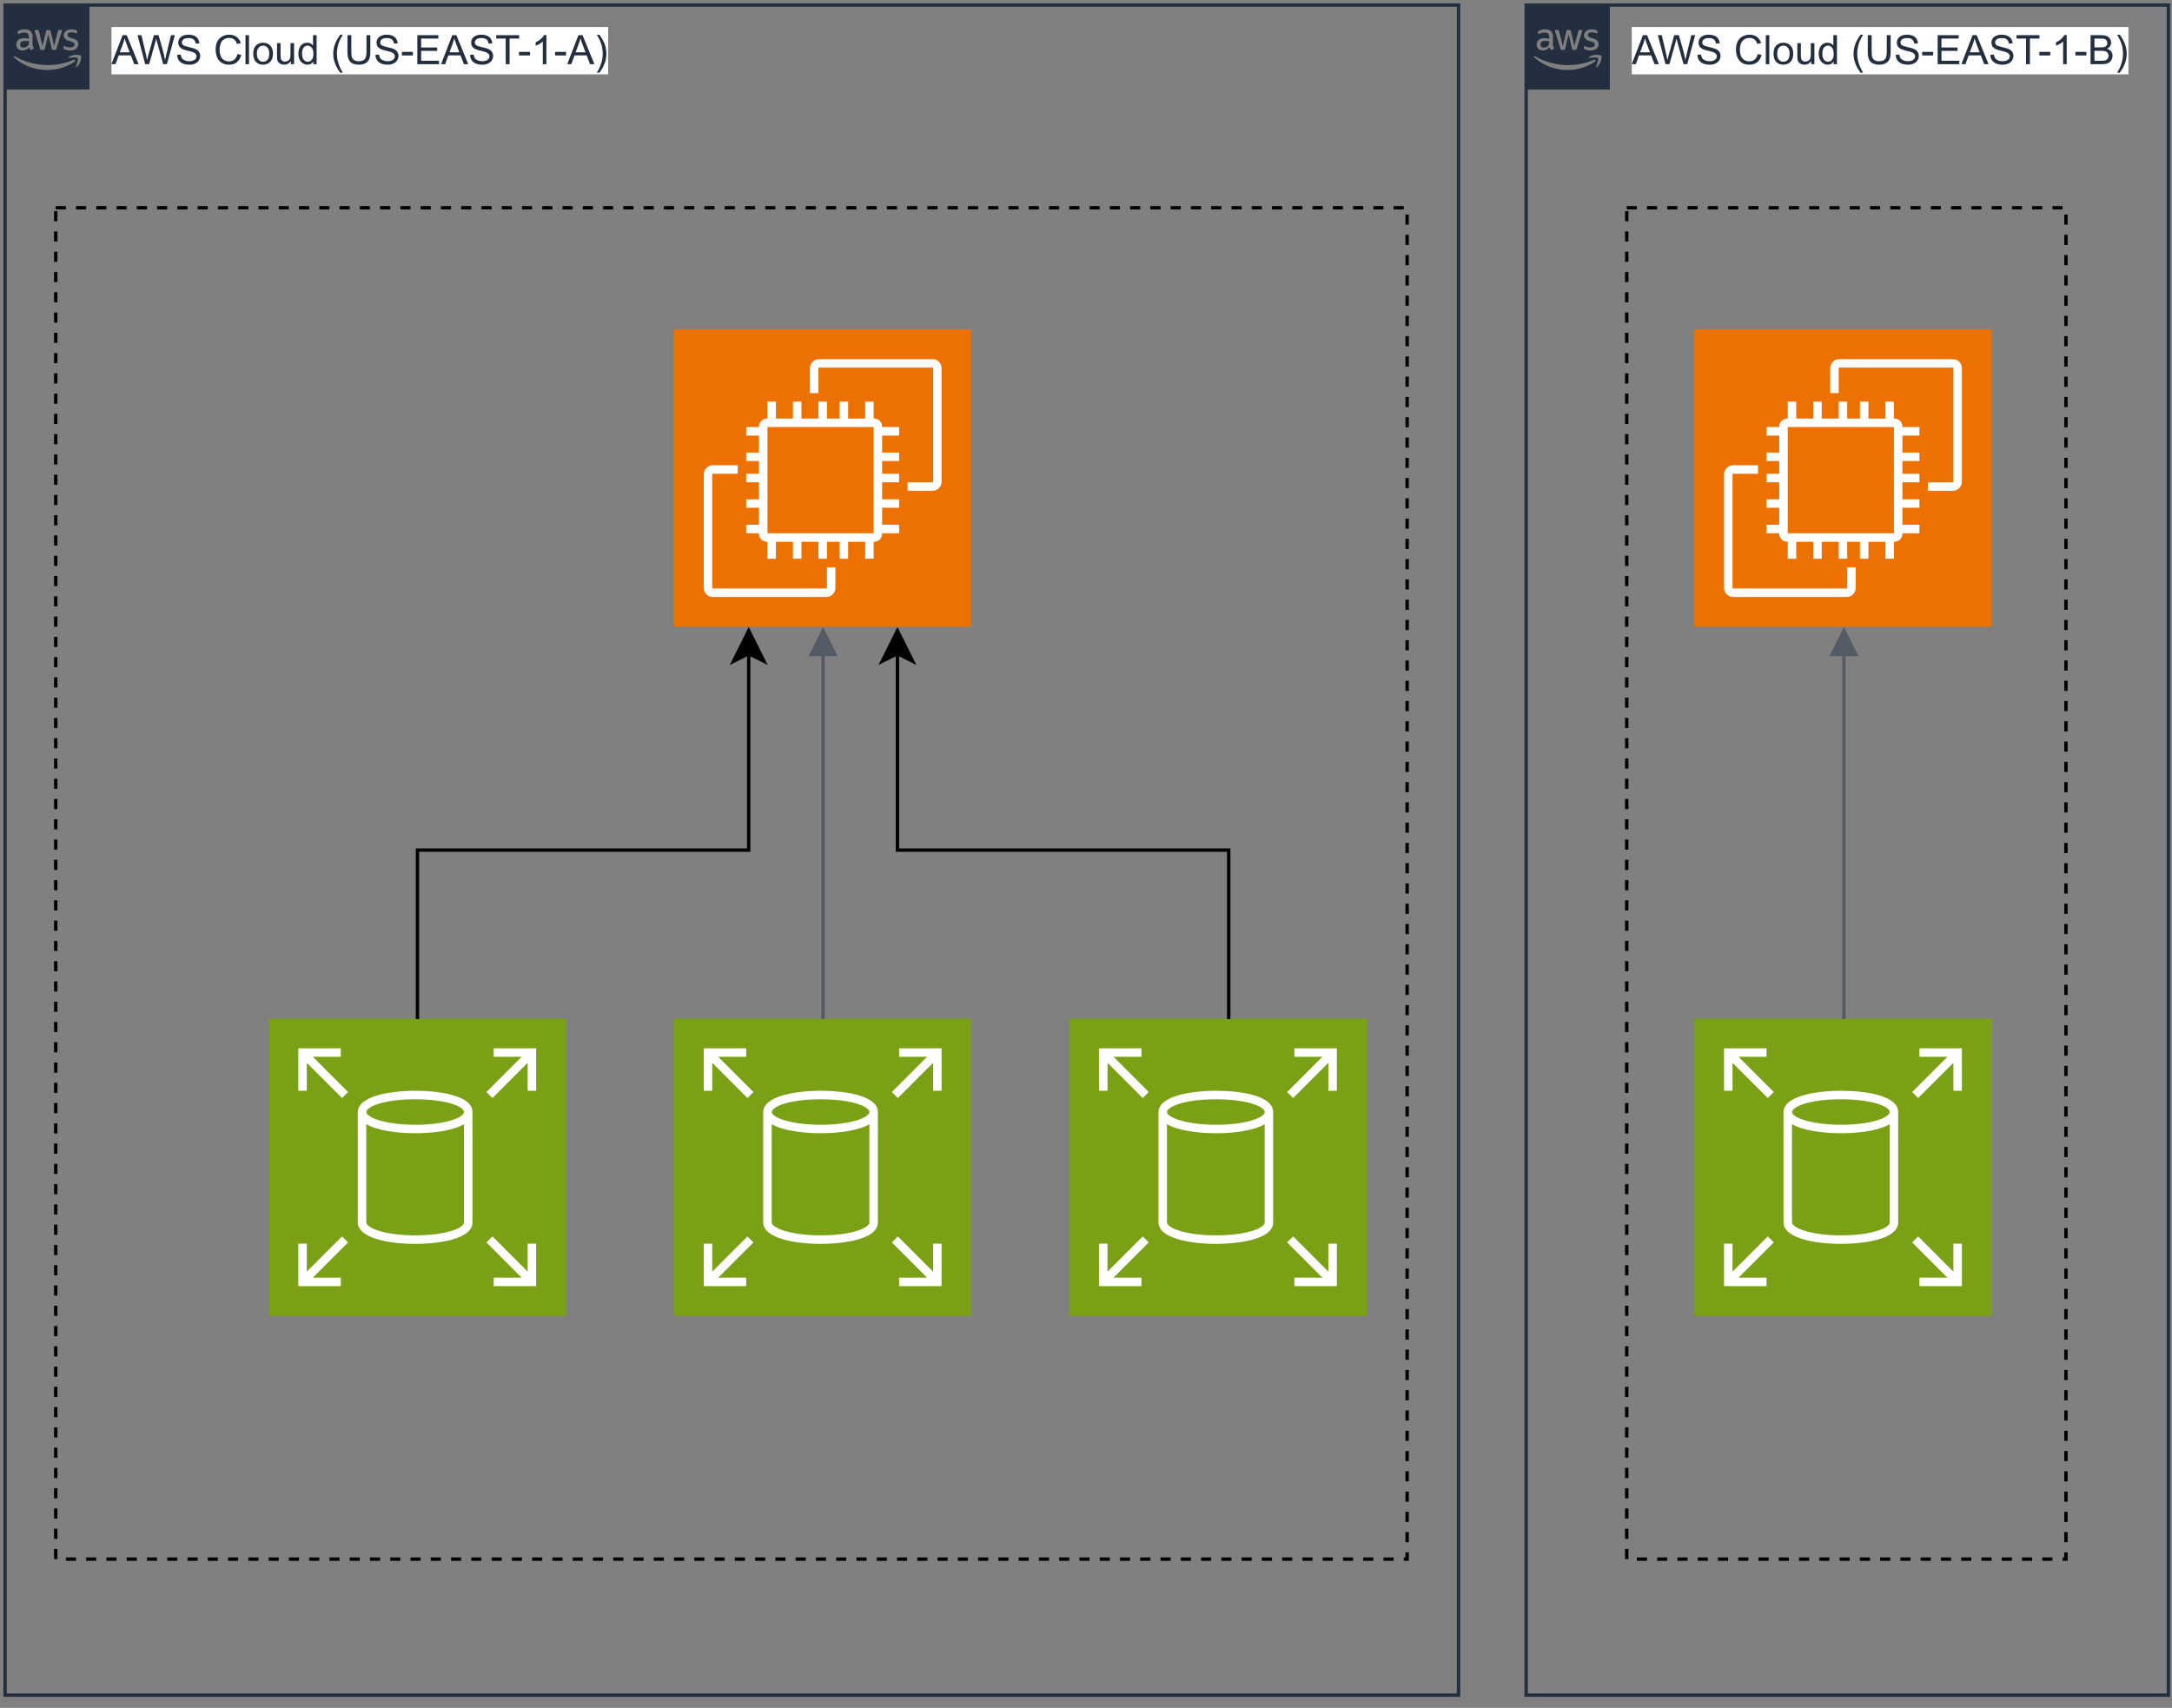 <?xml version="1.0" encoding="UTF-8" standalone="no"?>
<svg 
   width="481.92pt"
   height="378.96pt"
   viewBox="0 0 481.92 378.96"
   version="1.1"
   id="svg223"
   xmlns:xlink="http://www.w3.org/1999/xlink"
   xmlns="http://www.w3.org/2000/svg"
   xmlns:svg="http://www.w3.org/2000/svg" content="%3Cmxfile%20modified%3D%222023-10-19T17%3A11%3A37.456Z%22%20host%3D%22app.diagrams.net%22%20agent%3D%22Mozilla%2F5.0%20(Macintosh%3B%20Intel%20Mac%20OS%20X%2010_15_7)%20AppleWebKit%2F605.1.15%20(KHTML%2C%20like%20Gecko)%20Version%2F16.6%20Safari%2F605.1.15%22%20etag%3D%22uuP2Uk-Nf8CA6LglovSW%22%20version%3D%2222.0.5%22%3E%20%20%20%3Cdiagram%20id%3D%22Ht1M8jgEwFfnCIfOTk4-%22%20name%3D%22Page-1%22%3E%20%20%20%20%20%3CmxGraphModel%20dx%3D%221122%22%20dy%3D%22649%22%20grid%3D%221%22%20gridSize%3D%2210%22%20guides%3D%221%22%20tooltips%3D%221%22%20connect%3D%221%22%20arrows%3D%221%22%20fold%3D%221%22%20page%3D%220%22%20pageScale%3D%221%22%20pageWidth%3D%221169%22%20pageHeight%3D%22827%22%20math%3D%220%22%20shadow%3D%220%22%3E%20%20%20%20%20%20%20%3Croot%3E%20%20%20%20%20%20%20%20%20%3CmxCell%20id%3D%220%22%20%2F%3E%20%20%20%20%20%20%20%20%20%3CmxCell%20id%3D%221%22%20parent%3D%220%22%20%2F%3E%20%20%20%20%20%20%20%20%20%3CmxCell%20id%3D%22UEzPUAAOIrF-is8g5C7q-74%22%20value%3D%22AWS%20Cloud%20(US-EAST-1-A)%22%20style%3D%22points%3D%5B%5B0%2C0%5D%2C%5B0.25%2C0%5D%2C%5B0.5%2C0%5D%2C%5B0.75%2C0%5D%2C%5B1%2C0%5D%2C%5B1%2C0.25%5D%2C%5B1%2C0.5%5D%2C%5B1%2C0.75%5D%2C%5B1%2C1%5D%2C%5B0.75%2C1%5D%2C%5B0.5%2C1%5D%2C%5B0.25%2C1%5D%2C%5B0%2C1%5D%2C%5B0%2C0.75%5D%2C%5B0%2C0.5%5D%2C%5B0%2C0.25%5D%5D%3BoutlineConnect%3D0%3BgradientColor%3Dnone%3Bhtml%3D1%3BwhiteSpace%3Dwrap%3BfontSize%3D12%3BfontStyle%3D0%3Bshape%3Dmxgraph.aws4.group%3BgrIcon%3Dmxgraph.aws4.group_aws_cloud_alt%3BstrokeColor%3D%23232F3E%3BfillColor%3Dnone%3BverticalAlign%3Dtop%3Balign%3Dleft%3BspacingLeft%3D30%3BfontColor%3D%23232F3E%3Bdashed%3D0%3BlabelBackgroundColor%3D%23ffffff%3Bcontainer%3D1%3BpointerEvents%3D0%3Bcollapsible%3D0%3BrecursiveResize%3D0%3B%22%20parent%3D%221%22%20vertex%3D%221%22%3E%20%20%20%20%20%20%20%20%20%20%20%3CmxGeometry%20x%3D%22400%22%20y%3D%22230%22%20width%3D%22430%22%20height%3D%22500%22%20as%3D%22geometry%22%20%2F%3E%20%20%20%20%20%20%20%20%20%3C%2FmxCell%3E%20%20%20%20%20%20%20%20%20%3CmxCell%20id%3D%22UEzPUAAOIrF-is8g5C7q-107%22%20value%3D%22%22%20style%3D%22rounded%3D0%3BwhiteSpace%3Dwrap%3Bhtml%3D1%3BlabelBackgroundColor%3Dnone%3BfillColor%3Dnone%3Bdashed%3D1%3Bcontainer%3D1%3BpointerEvents%3D0%3Bcollapsible%3D0%3BrecursiveResize%3D0%3B%22%20parent%3D%22UEzPUAAOIrF-is8g5C7q-74%22%20vertex%3D%221%22%3E%20%20%20%20%20%20%20%20%20%20%20%3CmxGeometry%20x%3D%2215%22%20y%3D%2260%22%20width%3D%22400%22%20height%3D%22400%22%20as%3D%22geometry%22%20%2F%3E%20%20%20%20%20%20%20%20%20%3C%2FmxCell%3E%20%20%20%20%20%20%20%20%20%3CmxCell%20id%3D%22Rz18YEeZQkdQEXFfw3jH-2%22%20value%3D%22%22%20style%3D%22sketch%3D0%3Bpoints%3D%5B%5B0%2C0%2C0%5D%2C%5B0.25%2C0%2C0%5D%2C%5B0.5%2C0%2C0%5D%2C%5B0.75%2C0%2C0%5D%2C%5B1%2C0%2C0%5D%2C%5B0%2C1%2C0%5D%2C%5B0.25%2C1%2C0%5D%2C%5B0.5%2C1%2C0%5D%2C%5B0.75%2C1%2C0%5D%2C%5B1%2C1%2C0%5D%2C%5B0%2C0.25%2C0%5D%2C%5B0%2C0.5%2C0%5D%2C%5B0%2C0.75%2C0%5D%2C%5B1%2C0.25%2C0%5D%2C%5B1%2C0.5%2C0%5D%2C%5B1%2C0.75%2C0%5D%5D%3BoutlineConnect%3D0%3BfontColor%3D%23232F3E%3BfillColor%3D%237AA116%3BstrokeColor%3D%23ffffff%3Bdashed%3D0%3BverticalLabelPosition%3Dbottom%3BverticalAlign%3Dtop%3Balign%3Dcenter%3Bhtml%3D1%3BfontSize%3D12%3BfontStyle%3D0%3Baspect%3Dfixed%3Bshape%3Dmxgraph.aws4.resourceIcon%3BresIcon%3Dmxgraph.aws4.elastic_block_store%3B%22%20vertex%3D%221%22%20parent%3D%22UEzPUAAOIrF-is8g5C7q-107%22%3E%20%20%20%20%20%20%20%20%20%20%20%3CmxGeometry%20x%3D%2263%22%20y%3D%22240%22%20width%3D%2288%22%20height%3D%2288%22%20as%3D%22geometry%22%20%2F%3E%20%20%20%20%20%20%20%20%20%3C%2FmxCell%3E%20%20%20%20%20%20%20%20%20%3CmxCell%20id%3D%22Rz18YEeZQkdQEXFfw3jH-3%22%20value%3D%22%22%20style%3D%22sketch%3D0%3Bpoints%3D%5B%5B0%2C0%2C0%5D%2C%5B0.25%2C0%2C0%5D%2C%5B0.5%2C0%2C0%5D%2C%5B0.75%2C0%2C0%5D%2C%5B1%2C0%2C0%5D%2C%5B0%2C1%2C0%5D%2C%5B0.25%2C1%2C0%5D%2C%5B0.5%2C1%2C0%5D%2C%5B0.75%2C1%2C0%5D%2C%5B1%2C1%2C0%5D%2C%5B0%2C0.25%2C0%5D%2C%5B0%2C0.5%2C0%5D%2C%5B0%2C0.75%2C0%5D%2C%5B1%2C0.25%2C0%5D%2C%5B1%2C0.5%2C0%5D%2C%5B1%2C0.75%2C0%5D%5D%3BoutlineConnect%3D0%3BfontColor%3D%23232F3E%3BfillColor%3D%237AA116%3BstrokeColor%3D%23ffffff%3Bdashed%3D0%3BverticalLabelPosition%3Dbottom%3BverticalAlign%3Dtop%3Balign%3Dcenter%3Bhtml%3D1%3BfontSize%3D12%3BfontStyle%3D0%3Baspect%3Dfixed%3Bshape%3Dmxgraph.aws4.resourceIcon%3BresIcon%3Dmxgraph.aws4.elastic_block_store%3B%22%20vertex%3D%221%22%20parent%3D%22UEzPUAAOIrF-is8g5C7q-107%22%3E%20%20%20%20%20%20%20%20%20%20%20%3CmxGeometry%20x%3D%22183%22%20y%3D%22240%22%20width%3D%2288%22%20height%3D%2288%22%20as%3D%22geometry%22%20%2F%3E%20%20%20%20%20%20%20%20%20%3C%2FmxCell%3E%20%20%20%20%20%20%20%20%20%3CmxCell%20id%3D%22Rz18YEeZQkdQEXFfw3jH-4%22%20value%3D%22%22%20style%3D%22sketch%3D0%3Bpoints%3D%5B%5B0%2C0%2C0%5D%2C%5B0.25%2C0%2C0%5D%2C%5B0.5%2C0%2C0%5D%2C%5B0.75%2C0%2C0%5D%2C%5B1%2C0%2C0%5D%2C%5B0%2C1%2C0%5D%2C%5B0.25%2C1%2C0%5D%2C%5B0.5%2C1%2C0%5D%2C%5B0.75%2C1%2C0%5D%2C%5B1%2C1%2C0%5D%2C%5B0%2C0.25%2C0%5D%2C%5B0%2C0.5%2C0%5D%2C%5B0%2C0.75%2C0%5D%2C%5B1%2C0.25%2C0%5D%2C%5B1%2C0.5%2C0%5D%2C%5B1%2C0.75%2C0%5D%5D%3BoutlineConnect%3D0%3BfontColor%3D%23232F3E%3BfillColor%3D%237AA116%3BstrokeColor%3D%23ffffff%3Bdashed%3D0%3BverticalLabelPosition%3Dbottom%3BverticalAlign%3Dtop%3Balign%3Dcenter%3Bhtml%3D1%3BfontSize%3D12%3BfontStyle%3D0%3Baspect%3Dfixed%3Bshape%3Dmxgraph.aws4.resourceIcon%3BresIcon%3Dmxgraph.aws4.elastic_block_store%3B%22%20vertex%3D%221%22%20parent%3D%22UEzPUAAOIrF-is8g5C7q-107%22%3E%20%20%20%20%20%20%20%20%20%20%20%3CmxGeometry%20x%3D%22300%22%20y%3D%22240%22%20width%3D%2288%22%20height%3D%2288%22%20as%3D%22geometry%22%20%2F%3E%20%20%20%20%20%20%20%20%20%3C%2FmxCell%3E%20%20%20%20%20%20%20%20%20%3CmxCell%20id%3D%22Rz18YEeZQkdQEXFfw3jH-5%22%20value%3D%22%22%20style%3D%22sketch%3D0%3Bpoints%3D%5B%5B0%2C0%2C0%5D%2C%5B0.25%2C0%2C0%5D%2C%5B0.5%2C0%2C0%5D%2C%5B0.75%2C0%2C0%5D%2C%5B1%2C0%2C0%5D%2C%5B0%2C1%2C0%5D%2C%5B0.25%2C1%2C0%5D%2C%5B0.5%2C1%2C0%5D%2C%5B0.75%2C1%2C0%5D%2C%5B1%2C1%2C0%5D%2C%5B0%2C0.25%2C0%5D%2C%5B0%2C0.5%2C0%5D%2C%5B0%2C0.75%2C0%5D%2C%5B1%2C0.25%2C0%5D%2C%5B1%2C0.5%2C0%5D%2C%5B1%2C0.75%2C0%5D%5D%3BoutlineConnect%3D0%3BfontColor%3D%23232F3E%3BfillColor%3D%23ED7100%3BstrokeColor%3D%23ffffff%3Bdashed%3D0%3BverticalLabelPosition%3Dbottom%3BverticalAlign%3Dtop%3Balign%3Dcenter%3Bhtml%3D1%3BfontSize%3D12%3BfontStyle%3D0%3Baspect%3Dfixed%3Bshape%3Dmxgraph.aws4.resourceIcon%3BresIcon%3Dmxgraph.aws4.ec2%3B%22%20vertex%3D%221%22%20parent%3D%22UEzPUAAOIrF-is8g5C7q-107%22%3E%20%20%20%20%20%20%20%20%20%20%20%3CmxGeometry%20x%3D%22183%22%20y%3D%2236%22%20width%3D%2288%22%20height%3D%2288%22%20as%3D%22geometry%22%20%2F%3E%20%20%20%20%20%20%20%20%20%3C%2FmxCell%3E%20%20%20%20%20%20%20%20%20%3CmxCell%20id%3D%22Rz18YEeZQkdQEXFfw3jH-12%22%20value%3D%22%22%20style%3D%22edgeStyle%3DsegmentEdgeStyle%3BendArrow%3Dclassic%3Bhtml%3D1%3Bcurved%3D0%3Brounded%3D0%3BendSize%3D8%3BstartSize%3D8%3BexitX%3D0.5%3BexitY%3D0%3BexitDx%3D0%3BexitDy%3D0%3BexitPerimeter%3D0%3BentryX%3D0.75%3BentryY%3D1%3BentryDx%3D0%3BentryDy%3D0%3BentryPerimeter%3D0%3B%22%20edge%3D%221%22%20parent%3D%22UEzPUAAOIrF-is8g5C7q-107%22%20target%3D%22Rz18YEeZQkdQEXFfw3jH-5%22%3E%20%20%20%20%20%20%20%20%20%20%20%3CmxGeometry%20width%3D%2250%22%20height%3D%2250%22%20relative%3D%221%22%20as%3D%22geometry%22%3E%20%20%20%20%20%20%20%20%20%20%20%20%20%3CmxPoint%20x%3D%22347%22%20y%3D%22240%22%20as%3D%22sourcePoint%22%20%2F%3E%20%20%20%20%20%20%20%20%20%20%20%20%20%3CmxPoint%20x%3D%22163%22%20y%3D%2290%22%20as%3D%22targetPoint%22%20%2F%3E%20%20%20%20%20%20%20%20%20%20%20%20%20%3CArray%20as%3D%22points%22%3E%20%20%20%20%20%20%20%20%20%20%20%20%20%20%20%3CmxPoint%20x%3D%22347%22%20y%3D%22190%22%20%2F%3E%20%20%20%20%20%20%20%20%20%20%20%20%20%20%20%3CmxPoint%20x%3D%22249%22%20y%3D%22190%22%20%2F%3E%20%20%20%20%20%20%20%20%20%20%20%20%20%3C%2FArray%3E%20%20%20%20%20%20%20%20%20%20%20%3C%2FmxGeometry%3E%20%20%20%20%20%20%20%20%20%3C%2FmxCell%3E%20%20%20%20%20%20%20%20%20%3CmxCell%20id%3D%22Rz18YEeZQkdQEXFfw3jH-13%22%20value%3D%22%22%20style%3D%22edgeStyle%3DsegmentEdgeStyle%3BendArrow%3Dclassic%3Bhtml%3D1%3Bcurved%3D0%3Brounded%3D0%3BendSize%3D8%3BstartSize%3D8%3BexitX%3D0.5%3BexitY%3D0%3BexitDx%3D0%3BexitDy%3D0%3BexitPerimeter%3D0%3BentryX%3D0.25%3BentryY%3D1%3BentryDx%3D0%3BentryDy%3D0%3BentryPerimeter%3D0%3B%22%20edge%3D%221%22%20parent%3D%22UEzPUAAOIrF-is8g5C7q-107%22%20source%3D%22Rz18YEeZQkdQEXFfw3jH-2%22%20target%3D%22Rz18YEeZQkdQEXFfw3jH-5%22%3E%20%20%20%20%20%20%20%20%20%20%20%3CmxGeometry%20width%3D%2250%22%20height%3D%2250%22%20relative%3D%221%22%20as%3D%22geometry%22%3E%20%20%20%20%20%20%20%20%20%20%20%20%20%3CmxPoint%20x%3D%22113%22%20y%3D%22140%22%20as%3D%22sourcePoint%22%20%2F%3E%20%20%20%20%20%20%20%20%20%20%20%20%20%3CmxPoint%20x%3D%22163%22%20y%3D%2290%22%20as%3D%22targetPoint%22%20%2F%3E%20%20%20%20%20%20%20%20%20%20%20%20%20%3CArray%20as%3D%22points%22%3E%20%20%20%20%20%20%20%20%20%20%20%20%20%20%20%3CmxPoint%20x%3D%22107%22%20y%3D%22190%22%20%2F%3E%20%20%20%20%20%20%20%20%20%20%20%20%20%20%20%3CmxPoint%20x%3D%22205%22%20y%3D%22190%22%20%2F%3E%20%20%20%20%20%20%20%20%20%20%20%20%20%3C%2FArray%3E%20%20%20%20%20%20%20%20%20%20%20%3C%2FmxGeometry%3E%20%20%20%20%20%20%20%20%20%3C%2FmxCell%3E%20%20%20%20%20%20%20%20%20%3CmxCell%20id%3D%22Rz18YEeZQkdQEXFfw3jH-14%22%20value%3D%22%22%20style%3D%22edgeStyle%3DorthogonalEdgeStyle%3Bhtml%3D1%3BendArrow%3Dnone%3Belbow%3Dvertical%3BstartArrow%3Dblock%3BstartFill%3D1%3BstrokeColor%3D%23545B64%3Brounded%3D0%3BentryX%3D0.5%3BentryY%3D0%3BentryDx%3D0%3BentryDy%3D0%3BentryPerimeter%3D0%3BexitX%3D0.5%3BexitY%3D1%3BexitDx%3D0%3BexitDy%3D0%3BexitPerimeter%3D0%3B%22%20edge%3D%221%22%20parent%3D%22UEzPUAAOIrF-is8g5C7q-107%22%20source%3D%22Rz18YEeZQkdQEXFfw3jH-5%22%20target%3D%22Rz18YEeZQkdQEXFfw3jH-3%22%3E%20%20%20%20%20%20%20%20%20%20%20%3CmxGeometry%20width%3D%22100%22%20relative%3D%221%22%20as%3D%22geometry%22%3E%20%20%20%20%20%20%20%20%20%20%20%20%20%3CmxPoint%20x%3D%2293%22%20y%3D%22110%22%20as%3D%22sourcePoint%22%20%2F%3E%20%20%20%20%20%20%20%20%20%20%20%20%20%3CmxPoint%20x%3D%22193%22%20y%3D%22110%22%20as%3D%22targetPoint%22%20%2F%3E%20%20%20%20%20%20%20%20%20%20%20%3C%2FmxGeometry%3E%20%20%20%20%20%20%20%20%20%3C%2FmxCell%3E%20%20%20%20%20%20%20%20%20%3CmxCell%20id%3D%22UEzPUAAOIrF-is8g5C7q-75%22%20value%3D%22AWS%20Cloud%20(US-EAST-1-B)%22%20style%3D%22points%3D%5B%5B0%2C0%5D%2C%5B0.25%2C0%5D%2C%5B0.5%2C0%5D%2C%5B0.75%2C0%5D%2C%5B1%2C0%5D%2C%5B1%2C0.25%5D%2C%5B1%2C0.5%5D%2C%5B1%2C0.75%5D%2C%5B1%2C1%5D%2C%5B0.75%2C1%5D%2C%5B0.5%2C1%5D%2C%5B0.25%2C1%5D%2C%5B0%2C1%5D%2C%5B0%2C0.75%5D%2C%5B0%2C0.5%5D%2C%5B0%2C0.25%5D%5D%3BoutlineConnect%3D0%3BgradientColor%3Dnone%3Bhtml%3D1%3BwhiteSpace%3Dwrap%3BfontSize%3D12%3BfontStyle%3D0%3Bshape%3Dmxgraph.aws4.group%3BgrIcon%3Dmxgraph.aws4.group_aws_cloud_alt%3BstrokeColor%3D%23232F3E%3BfillColor%3Dnone%3BverticalAlign%3Dtop%3Balign%3Dleft%3BspacingLeft%3D30%3BfontColor%3D%23232F3E%3Bdashed%3D0%3BlabelBackgroundColor%3D%23ffffff%3Bcontainer%3D1%3BpointerEvents%3D0%3Bcollapsible%3D0%3BrecursiveResize%3D0%3B%22%20parent%3D%221%22%20vertex%3D%221%22%3E%20%20%20%20%20%20%20%20%20%20%20%3CmxGeometry%20x%3D%22850%22%20y%3D%22230%22%20width%3D%22190%22%20height%3D%22500%22%20as%3D%22geometry%22%20%2F%3E%20%20%20%20%20%20%20%20%20%3C%2FmxCell%3E%20%20%20%20%20%20%20%20%20%3CmxCell%20id%3D%22UEzPUAAOIrF-is8g5C7q-108%22%20value%3D%22%22%20style%3D%22rounded%3D0%3BwhiteSpace%3Dwrap%3Bhtml%3D1%3BlabelBackgroundColor%3Dnone%3BfillColor%3Dnone%3Bdashed%3D1%3Bcontainer%3D1%3BpointerEvents%3D0%3Bcollapsible%3D0%3BrecursiveResize%3D0%3B%22%20parent%3D%22UEzPUAAOIrF-is8g5C7q-75%22%20vertex%3D%221%22%3E%20%20%20%20%20%20%20%20%20%20%20%3CmxGeometry%20x%3D%2230%22%20y%3D%2260%22%20width%3D%22130%22%20height%3D%22400%22%20as%3D%22geometry%22%20%2F%3E%20%20%20%20%20%20%20%20%20%3C%2FmxCell%3E%20%20%20%20%20%20%20%20%20%3CmxCell%20id%3D%22Rz18YEeZQkdQEXFfw3jH-8%22%20value%3D%22%22%20style%3D%22sketch%3D0%3Bpoints%3D%5B%5B0%2C0%2C0%5D%2C%5B0.25%2C0%2C0%5D%2C%5B0.5%2C0%2C0%5D%2C%5B0.75%2C0%2C0%5D%2C%5B1%2C0%2C0%5D%2C%5B0%2C1%2C0%5D%2C%5B0.25%2C1%2C0%5D%2C%5B0.5%2C1%2C0%5D%2C%5B0.75%2C1%2C0%5D%2C%5B1%2C1%2C0%5D%2C%5B0%2C0.25%2C0%5D%2C%5B0%2C0.5%2C0%5D%2C%5B0%2C0.75%2C0%5D%2C%5B1%2C0.25%2C0%5D%2C%5B1%2C0.5%2C0%5D%2C%5B1%2C0.75%2C0%5D%5D%3BoutlineConnect%3D0%3BfontColor%3D%23232F3E%3BfillColor%3D%23ED7100%3BstrokeColor%3D%23ffffff%3Bdashed%3D0%3BverticalLabelPosition%3Dbottom%3BverticalAlign%3Dtop%3Balign%3Dcenter%3Bhtml%3D1%3BfontSize%3D12%3BfontStyle%3D0%3Baspect%3Dfixed%3Bshape%3Dmxgraph.aws4.resourceIcon%3BresIcon%3Dmxgraph.aws4.ec2%3B%22%20vertex%3D%221%22%20parent%3D%22UEzPUAAOIrF-is8g5C7q-108%22%3E%20%20%20%20%20%20%20%20%20%20%20%3CmxGeometry%20x%3D%2220%22%20y%3D%2236%22%20width%3D%2288%22%20height%3D%2288%22%20as%3D%22geometry%22%20%2F%3E%20%20%20%20%20%20%20%20%20%3C%2FmxCell%3E%20%20%20%20%20%20%20%20%20%3CmxCell%20id%3D%22Rz18YEeZQkdQEXFfw3jH-9%22%20value%3D%22%22%20style%3D%22sketch%3D0%3Bpoints%3D%5B%5B0%2C0%2C0%5D%2C%5B0.25%2C0%2C0%5D%2C%5B0.5%2C0%2C0%5D%2C%5B0.75%2C0%2C0%5D%2C%5B1%2C0%2C0%5D%2C%5B0%2C1%2C0%5D%2C%5B0.25%2C1%2C0%5D%2C%5B0.5%2C1%2C0%5D%2C%5B0.75%2C1%2C0%5D%2C%5B1%2C1%2C0%5D%2C%5B0%2C0.25%2C0%5D%2C%5B0%2C0.5%2C0%5D%2C%5B0%2C0.75%2C0%5D%2C%5B1%2C0.25%2C0%5D%2C%5B1%2C0.5%2C0%5D%2C%5B1%2C0.75%2C0%5D%5D%3BoutlineConnect%3D0%3BfontColor%3D%23232F3E%3BfillColor%3D%237AA116%3BstrokeColor%3D%23ffffff%3Bdashed%3D0%3BverticalLabelPosition%3Dbottom%3BverticalAlign%3Dtop%3Balign%3Dcenter%3Bhtml%3D1%3BfontSize%3D12%3BfontStyle%3D0%3Baspect%3Dfixed%3Bshape%3Dmxgraph.aws4.resourceIcon%3BresIcon%3Dmxgraph.aws4.elastic_block_store%3B%22%20vertex%3D%221%22%20parent%3D%22UEzPUAAOIrF-is8g5C7q-108%22%3E%20%20%20%20%20%20%20%20%20%20%20%3CmxGeometry%20x%3D%2220%22%20y%3D%22240%22%20width%3D%2288%22%20height%3D%2288%22%20as%3D%22geometry%22%20%2F%3E%20%20%20%20%20%20%20%20%20%3C%2FmxCell%3E%20%20%20%20%20%20%20%20%20%3CmxCell%20id%3D%22Rz18YEeZQkdQEXFfw3jH-15%22%20value%3D%22%22%20style%3D%22edgeStyle%3DorthogonalEdgeStyle%3Bhtml%3D1%3BendArrow%3Dnone%3Belbow%3Dvertical%3BstartArrow%3Dblock%3BstartFill%3D1%3BstrokeColor%3D%23545B64%3Brounded%3D0%3BexitX%3D0.5%3BexitY%3D1%3BexitDx%3D0%3BexitDy%3D0%3BexitPerimeter%3D0%3BentryX%3D0.5%3BentryY%3D0%3BentryDx%3D0%3BentryDy%3D0%3BentryPerimeter%3D0%3B%22%20edge%3D%221%22%20parent%3D%22UEzPUAAOIrF-is8g5C7q-108%22%20source%3D%22Rz18YEeZQkdQEXFfw3jH-8%22%20target%3D%22Rz18YEeZQkdQEXFfw3jH-9%22%3E%20%20%20%20%20%20%20%20%20%20%20%3CmxGeometry%20width%3D%22100%22%20relative%3D%221%22%20as%3D%22geometry%22%3E%20%20%20%20%20%20%20%20%20%20%20%20%20%3CmxPoint%20x%3D%22-360%22%20y%3D%22110%22%20as%3D%22sourcePoint%22%20%2F%3E%20%20%20%20%20%20%20%20%20%20%20%20%20%3CmxPoint%20x%3D%22-260%22%20y%3D%22110%22%20as%3D%22targetPoint%22%20%2F%3E%20%20%20%20%20%20%20%20%20%20%20%3C%2FmxGeometry%3E%20%20%20%20%20%20%20%20%20%3C%2FmxCell%3E%20%20%20%20%20%20%20%3C%2Froot%3E%20%20%20%20%20%3C%2FmxGraphModel%3E%20%20%20%3C%2Fdiagram%3E%20%3C%2Fmxfile%3E%20">
  <rect x="0" y="0" width="481.92" height="378.96" fill="#808080" stroke="none"/>
  <defs
     id="defs59">
    <g
       id="g54">
      <g
         id="glyph-0-0">
        <path
           d="M 1.125 0 L 1.125 -5.625 L 5.625 -5.625 L 5.625 0 Z M 1.266 -0.141 L 5.484 -0.141 L 5.484 -5.484 L 1.266 -5.484 Z M 1.266 -0.141 "
           id="path2" />
      </g>
      <g
         id="glyph-0-1">
        <path
           d="M -0.016 0 L 2.469 -6.438 L 3.375 -6.438 L 6.016 0 L 5.047 0 L 4.297 -1.953 L 1.594 -1.953 L 0.891 0 Z M 1.844 -2.641 L 4.031 -2.641 L 3.359 -4.438 C 3.148 -4.977 3 -5.422 2.906 -5.766 C 2.82 -5.348 2.703 -4.938 2.547 -4.531 Z M 1.844 -2.641 "
           id="path5" />
      </g>
      <g
         id="glyph-0-2">
        <path
           d="M 1.812 0 L 0.109 -6.438 L 0.984 -6.438 L 1.969 -2.219 C 2.07 -1.781 2.16 -1.344 2.234 -0.906 C 2.398 -1.594 2.5 -1.988 2.531 -2.094 L 3.75 -6.438 L 4.781 -6.438 L 5.703 -3.188 C 5.93 -2.375 6.098 -1.613 6.203 -0.906 C 6.285 -1.312 6.395 -1.773 6.531 -2.297 L 7.531 -6.438 L 8.391 -6.438 L 6.625 0 L 5.812 0 L 4.453 -4.906 C 4.336 -5.32 4.27 -5.578 4.25 -5.672 C 4.176 -5.367 4.113 -5.113 4.062 -4.906 L 2.688 0 Z M 1.812 0 "
           id="path8" />
      </g>
      <g
         id="glyph-0-3">
        <path
           d="M 0.406 -2.062 L 1.203 -2.141 C 1.242 -1.816 1.332 -1.551 1.469 -1.344 C 1.613 -1.133 1.832 -0.969 2.125 -0.844 C 2.414 -0.719 2.742 -0.656 3.109 -0.656 C 3.43 -0.656 3.719 -0.703 3.969 -0.797 C 4.219 -0.891 4.406 -1.02 4.531 -1.188 C 4.656 -1.363 4.719 -1.551 4.719 -1.75 C 4.719 -1.945 4.656 -2.117 4.531 -2.266 C 4.414 -2.422 4.223 -2.551 3.953 -2.656 C 3.785 -2.727 3.406 -2.832 2.812 -2.969 C 2.219 -3.113 1.801 -3.25 1.562 -3.375 C 1.258 -3.531 1.031 -3.727 0.875 -3.969 C 0.727 -4.207 0.656 -4.477 0.656 -4.781 C 0.656 -5.102 0.742 -5.406 0.922 -5.688 C 1.109 -5.969 1.379 -6.18 1.734 -6.328 C 2.086 -6.473 2.484 -6.547 2.922 -6.547 C 3.398 -6.547 3.82 -6.469 4.188 -6.312 C 4.551 -6.164 4.828 -5.941 5.016 -5.641 C 5.211 -5.336 5.32 -5 5.344 -4.625 L 4.516 -4.562 C 4.473 -4.969 4.328 -5.273 4.078 -5.484 C 3.828 -5.691 3.453 -5.797 2.953 -5.797 C 2.441 -5.797 2.066 -5.703 1.828 -5.516 C 1.586 -5.328 1.469 -5.098 1.469 -4.828 C 1.469 -4.598 1.551 -4.41 1.719 -4.266 C 1.883 -4.109 2.312 -3.953 3 -3.797 C 3.695 -3.641 4.176 -3.504 4.438 -3.391 C 4.812 -3.223 5.086 -3.004 5.266 -2.734 C 5.441 -2.473 5.531 -2.164 5.531 -1.812 C 5.531 -1.477 5.43 -1.156 5.234 -0.844 C 5.035 -0.539 4.754 -0.305 4.391 -0.141 C 4.023 0.023 3.613 0.109 3.156 0.109 C 2.57 0.109 2.082 0.023 1.688 -0.141 C 1.289 -0.316 0.977 -0.57 0.75 -0.906 C 0.531 -1.25 0.414 -1.633 0.406 -2.062 Z M 0.406 -2.062 "
           id="path11" />
      </g>
      <g
         id="glyph-0-4" />
      <g
         id="glyph-0-5">
        <path
           d="M 5.297 -2.266 L 6.141 -2.047 C 5.961 -1.348 5.641 -0.812 5.172 -0.438 C 4.711 -0.07 4.145 0.109 3.469 0.109 C 2.781 0.109 2.219 -0.031 1.781 -0.312 C 1.344 -0.594 1.008 -1 0.781 -1.531 C 0.562 -2.07 0.453 -2.648 0.453 -3.266 C 0.453 -3.941 0.578 -4.531 0.828 -5.031 C 1.086 -5.531 1.453 -5.906 1.922 -6.156 C 2.398 -6.414 2.922 -6.547 3.484 -6.547 C 4.129 -6.547 4.672 -6.379 5.109 -6.047 C 5.555 -5.723 5.863 -5.266 6.031 -4.672 L 5.188 -4.484 C 5.039 -4.953 4.828 -5.289 4.547 -5.5 C 4.266 -5.719 3.906 -5.828 3.469 -5.828 C 2.977 -5.828 2.566 -5.707 2.234 -5.469 C 1.898 -5.227 1.664 -4.906 1.531 -4.5 C 1.395 -4.102 1.328 -3.695 1.328 -3.281 C 1.328 -2.727 1.406 -2.242 1.562 -1.828 C 1.727 -1.422 1.977 -1.117 2.312 -0.922 C 2.645 -0.723 3.008 -0.625 3.406 -0.625 C 3.883 -0.625 4.285 -0.758 4.609 -1.031 C 4.941 -1.312 5.172 -1.723 5.297 -2.266 Z M 5.297 -2.266 "
           id="path15" />
      </g>
      <g
         id="glyph-0-6">
        <path
           d="M 0.578 0 L 0.578 -6.438 L 1.359 -6.438 L 1.359 0 Z M 0.578 0 "
           id="path18" />
      </g>
      <g
         id="glyph-0-7">
        <path
           d="M 0.297 -2.328 C 0.297 -3.191 0.535 -3.832 1.016 -4.25 C 1.422 -4.594 1.91 -4.766 2.484 -4.766 C 3.129 -4.766 3.656 -4.555 4.062 -4.141 C 4.469 -3.723 4.672 -3.145 4.672 -2.406 C 4.672 -1.801 4.578 -1.328 4.391 -0.984 C 4.211 -0.641 3.953 -0.367 3.609 -0.172 C 3.266 0.016 2.891 0.109 2.484 0.109 C 1.828 0.109 1.297 -0.098 0.891 -0.516 C 0.492 -0.941 0.297 -1.547 0.297 -2.328 Z M 1.109 -2.328 C 1.109 -1.734 1.238 -1.285 1.5 -0.984 C 1.758 -0.691 2.086 -0.547 2.484 -0.547 C 2.879 -0.547 3.207 -0.691 3.469 -0.984 C 3.727 -1.285 3.859 -1.742 3.859 -2.359 C 3.859 -2.93 3.727 -3.367 3.469 -3.672 C 3.207 -3.973 2.879 -4.125 2.484 -4.125 C 2.086 -4.125 1.758 -3.973 1.5 -3.672 C 1.238 -3.379 1.109 -2.93 1.109 -2.328 Z M 1.109 -2.328 "
           id="path21" />
      </g>
      <g
         id="glyph-0-8">
        <path
           d="M 3.656 0 L 3.656 -0.688 C 3.289 -0.156 2.797 0.109 2.172 0.109 C 1.898 0.109 1.645 0.055 1.406 -0.047 C 1.164 -0.16 0.984 -0.297 0.859 -0.453 C 0.742 -0.609 0.664 -0.801 0.625 -1.031 C 0.594 -1.188 0.578 -1.438 0.578 -1.781 L 0.578 -4.672 L 1.359 -4.672 L 1.359 -2.078 C 1.359 -1.66 1.379 -1.383 1.422 -1.25 C 1.461 -1.039 1.562 -0.875 1.719 -0.75 C 1.883 -0.633 2.086 -0.578 2.328 -0.578 C 2.566 -0.578 2.789 -0.633 3 -0.75 C 3.207 -0.875 3.352 -1.039 3.438 -1.25 C 3.52 -1.457 3.562 -1.766 3.562 -2.172 L 3.562 -4.672 L 4.359 -4.672 L 4.359 0 Z M 3.656 0 "
           id="path24" />
      </g>
      <g
         id="glyph-0-9">
        <path
           d="M 3.625 0 L 3.625 -0.594 C 3.32 -0.125 2.883 0.109 2.312 0.109 C 1.945 0.109 1.609 0.004 1.297 -0.203 C 0.984 -0.41 0.738 -0.695 0.562 -1.062 C 0.395 -1.426 0.312 -1.848 0.312 -2.328 C 0.312 -2.797 0.391 -3.219 0.547 -3.594 C 0.703 -3.977 0.93 -4.27 1.234 -4.469 C 1.547 -4.664 1.895 -4.766 2.281 -4.766 C 2.562 -4.766 2.812 -4.707 3.031 -4.594 C 3.25 -4.477 3.426 -4.32 3.562 -4.125 L 3.562 -6.438 L 4.359 -6.438 L 4.359 0 Z M 1.125 -2.328 C 1.125 -1.734 1.25 -1.285 1.5 -0.984 C 1.75 -0.691 2.047 -0.547 2.391 -0.547 C 2.734 -0.547 3.023 -0.688 3.266 -0.969 C 3.516 -1.25 3.641 -1.68 3.641 -2.266 C 3.641 -2.898 3.516 -3.367 3.266 -3.672 C 3.016 -3.973 2.711 -4.125 2.359 -4.125 C 2.004 -4.125 1.707 -3.977 1.469 -3.688 C 1.238 -3.395 1.125 -2.941 1.125 -2.328 Z M 1.125 -2.328 "
           id="path27" />
      </g>
      <g
         id="glyph-0-10">
        <path
           d="M 2.109 1.891 C 1.672 1.336 1.301 0.695 1 -0.031 C 0.695 -0.77 0.547 -1.535 0.547 -2.328 C 0.547 -3.023 0.66 -3.695 0.891 -4.344 C 1.148 -5.082 1.555 -5.816 2.109 -6.547 L 2.672 -6.547 C 2.316 -5.941 2.082 -5.508 1.969 -5.25 C 1.789 -4.844 1.648 -4.422 1.547 -3.984 C 1.422 -3.43 1.359 -2.879 1.359 -2.328 C 1.359 -0.922 1.797 0.484 2.672 1.891 Z M 2.109 1.891 "
           id="path30" />
      </g>
      <g
         id="glyph-0-11">
        <path
           d="M 4.922 -6.438 L 5.781 -6.438 L 5.781 -2.719 C 5.781 -2.07 5.703 -1.555 5.547 -1.172 C 5.398 -0.797 5.133 -0.488 4.75 -0.25 C 4.375 -0.008 3.875 0.109 3.25 0.109 C 2.645 0.109 2.148 0.004 1.766 -0.203 C 1.391 -0.41 1.117 -0.711 0.953 -1.109 C 0.785 -1.504 0.703 -2.039 0.703 -2.719 L 0.703 -6.438 L 1.562 -6.438 L 1.562 -2.719 C 1.562 -2.164 1.613 -1.754 1.719 -1.484 C 1.82 -1.223 2 -1.02 2.25 -0.875 C 2.5 -0.727 2.812 -0.656 3.188 -0.656 C 3.812 -0.656 4.254 -0.797 4.516 -1.078 C 4.785 -1.367 4.922 -1.914 4.922 -2.719 Z M 4.922 -6.438 "
           id="path33" />
      </g>
      <g
         id="glyph-0-12">
        <path
           d="M 0.281 -1.938 L 0.281 -2.734 L 2.719 -2.734 L 2.719 -1.938 Z M 0.281 -1.938 "
           id="path36" />
      </g>
      <g
         id="glyph-0-13">
        <path
           d="M 0.719 0 L 0.719 -6.438 L 5.375 -6.438 L 5.375 -5.688 L 1.562 -5.688 L 1.562 -3.703 L 5.125 -3.703 L 5.125 -2.953 L 1.562 -2.953 L 1.562 -0.766 L 5.516 -0.766 L 5.516 0 Z M 0.719 0 "
           id="path39" />
      </g>
      <g
         id="glyph-0-14">
        <path
           d="M 2.328 0 L 2.328 -5.688 L 0.219 -5.688 L 0.219 -6.438 L 5.312 -6.438 L 5.312 -5.688 L 3.188 -5.688 L 3.188 0 Z M 2.328 0 "
           id="path42" />
      </g>
      <g
         id="glyph-0-15">
        <path
           d="M 3.359 0 L 2.562 0 L 2.562 -5.047 C 2.375 -4.859 2.125 -4.672 1.812 -4.484 C 1.5 -4.305 1.223 -4.176 0.984 -4.094 L 0.984 -4.859 C 1.422 -5.055 1.805 -5.301 2.141 -5.594 C 2.473 -5.895 2.707 -6.188 2.844 -6.469 L 3.359 -6.469 Z M 3.359 0 "
           id="path45" />
      </g>
      <g
         id="glyph-0-16">
        <path
           d="M 1.109 1.891 L 0.547 1.891 C 1.422 0.484 1.859 -0.922 1.859 -2.328 C 1.859 -2.879 1.797 -3.426 1.672 -3.969 C 1.566 -4.406 1.426 -4.828 1.25 -5.234 C 1.133 -5.492 0.898 -5.93 0.547 -6.547 L 1.109 -6.547 C 1.66 -5.816 2.066 -5.082 2.328 -4.344 C 2.555 -3.695 2.672 -3.023 2.672 -2.328 C 2.672 -1.535 2.52 -0.77 2.219 -0.031 C 1.914 0.695 1.547 1.336 1.109 1.891 Z M 1.109 1.891 "
           id="path48" />
      </g>
      <g
         id="glyph-0-17">
        <path
           d="M 0.656 0 L 0.656 -6.438 L 3.078 -6.438 C 3.566 -6.438 3.957 -6.367 4.25 -6.234 C 4.551 -6.109 4.785 -5.91 4.953 -5.641 C 5.129 -5.367 5.219 -5.086 5.219 -4.797 C 5.219 -4.516 5.141 -4.254 4.984 -4.016 C 4.836 -3.773 4.613 -3.578 4.312 -3.422 C 4.695 -3.305 4.992 -3.113 5.203 -2.844 C 5.422 -2.57 5.531 -2.25 5.531 -1.875 C 5.531 -1.57 5.461 -1.289 5.328 -1.031 C 5.203 -0.77 5.047 -0.566 4.859 -0.422 C 4.672 -0.285 4.438 -0.18 4.156 -0.109 C 3.875 -0.035 3.523 0 3.109 0 Z M 1.516 -3.734 L 2.906 -3.734 C 3.281 -3.734 3.551 -3.758 3.719 -3.812 C 3.938 -3.875 4.098 -3.977 4.203 -4.125 C 4.316 -4.281 4.375 -4.469 4.375 -4.688 C 4.375 -4.906 4.32 -5.094 4.219 -5.25 C 4.113 -5.414 3.969 -5.531 3.781 -5.594 C 3.594 -5.656 3.266 -5.688 2.797 -5.688 L 1.516 -5.688 Z M 1.516 -0.766 L 3.109 -0.766 C 3.391 -0.766 3.586 -0.773 3.703 -0.797 C 3.891 -0.828 4.051 -0.883 4.188 -0.969 C 4.32 -1.051 4.43 -1.172 4.516 -1.328 C 4.598 -1.484 4.641 -1.664 4.641 -1.875 C 4.641 -2.113 4.578 -2.32 4.453 -2.5 C 4.328 -2.676 4.156 -2.797 3.938 -2.859 C 3.719 -2.93 3.406 -2.969 3 -2.969 L 1.516 -2.969 Z M 1.516 -0.766 "
           id="path51" />
      </g>
    </g>
    <clipPath
       id="clip-0">
      <path
         clip-rule="nonzero"
         d="M 338 0 L 481.922 0 L 481.922 377 L 338 377 Z M 338 0 "
         id="path56" />
    </clipPath>
  </defs>
  <path
     fill="none"
     stroke-width="1"
     stroke-linecap="butt"
     stroke-linejoin="miter"
     stroke="rgb(13.73%, 18.43%, 24.309%)"
     stroke-opacity="1"
     stroke-miterlimit="10"
     d="M 1.001 1.001 L 431 1.001 L 431 501 L 1.001 501 Z M 1.001 1.001 "
     transform="matrix(0.75, 0, 0, 0.75, 0.375, 0.375)"
     id="path61" />
  <path
     fill-rule="nonzero"
     fill="rgb(13.73%, 18.43%, 24.309%)"
     fill-opacity="1"
     d="M 5.691 6.508 C 5.629 6.508 5.57 6.516 5.508 6.516 C 5.246 6.516 4.984 6.543 4.73 6.613 C 4.52 6.664 4.309 6.738 4.109 6.836 C 4.047 6.859 4.004 6.895 3.965 6.941 C 3.934 6.992 3.93 7.055 3.93 7.113 L 3.93 7.359 C 3.93 7.465 3.965 7.52 4.031 7.52 L 4.117 7.52 L 4.289 7.449 C 4.461 7.383 4.641 7.324 4.828 7.277 C 5 7.242 5.18 7.219 5.359 7.219 C 5.652 7.188 5.945 7.27 6.168 7.449 C 6.348 7.676 6.438 7.961 6.41 8.246 L 6.41 8.613 C 6.215 8.566 6.027 8.531 5.84 8.5 C 5.66 8.477 5.48 8.465 5.301 8.465 C 4.859 8.441 4.422 8.574 4.078 8.852 C 3.777 9.109 3.613 9.484 3.629 9.879 C 3.605 10.23 3.742 10.586 3.988 10.84 C 4.258 11.086 4.617 11.215 4.984 11.199 C 5.555 11.207 6.094 10.953 6.453 10.504 C 6.508 10.613 6.551 10.711 6.605 10.801 C 6.656 10.883 6.715 10.961 6.785 11.027 C 6.82 11.07 6.875 11.102 6.934 11.102 C 6.98 11.102 7.023 11.086 7.062 11.059 L 7.375 10.848 C 7.43 10.816 7.465 10.766 7.473 10.695 C 7.473 10.66 7.457 10.621 7.438 10.586 C 7.375 10.473 7.316 10.352 7.277 10.227 C 7.234 10.082 7.211 9.934 7.219 9.781 L 7.227 8.148 C 7.27 7.699 7.121 7.258 6.812 6.926 C 6.5 6.664 6.102 6.516 5.691 6.508 Z M 16.035 6.516 C 15.953 6.516 15.875 6.516 15.793 6.523 C 15.586 6.523 15.367 6.551 15.164 6.605 C 14.969 6.656 14.789 6.746 14.633 6.867 C 14.484 6.98 14.363 7.113 14.273 7.277 C 14.184 7.445 14.129 7.625 14.137 7.812 C 14.137 8.074 14.227 8.328 14.387 8.539 C 14.594 8.785 14.871 8.965 15.188 9.039 L 15.906 9.273 C 16.094 9.316 16.266 9.406 16.41 9.535 C 16.5 9.633 16.551 9.754 16.543 9.887 C 16.551 10.074 16.453 10.254 16.289 10.352 C 16.062 10.48 15.816 10.539 15.562 10.523 C 15.359 10.523 15.156 10.504 14.961 10.457 C 14.781 10.418 14.602 10.359 14.43 10.285 L 14.309 10.23 C 14.273 10.227 14.242 10.227 14.211 10.23 C 14.137 10.23 14.102 10.285 14.102 10.391 L 14.102 10.637 C 14.102 10.691 14.109 10.734 14.129 10.785 C 14.168 10.848 14.219 10.891 14.289 10.922 C 14.469 11.012 14.664 11.078 14.855 11.125 C 15.113 11.176 15.367 11.207 15.629 11.207 L 15.613 11.215 C 15.863 11.207 16.102 11.168 16.336 11.094 C 16.527 11.035 16.715 10.938 16.875 10.809 C 17.023 10.695 17.152 10.547 17.234 10.375 C 17.324 10.195 17.367 9.992 17.359 9.789 C 17.367 9.543 17.285 9.297 17.137 9.094 C 16.934 8.859 16.664 8.688 16.363 8.613 L 15.66 8.387 C 15.465 8.328 15.277 8.238 15.121 8.109 C 15.023 8.02 14.969 7.895 14.969 7.758 C 14.961 7.578 15.051 7.406 15.211 7.309 C 15.41 7.203 15.637 7.16 15.871 7.168 C 16.199 7.168 16.527 7.227 16.836 7.359 C 16.895 7.398 16.957 7.422 17.023 7.43 C 17.098 7.43 17.137 7.375 17.137 7.266 L 17.137 7.031 C 17.145 6.973 17.129 6.91 17.098 6.867 C 17.055 6.812 17 6.777 16.949 6.738 L 16.738 6.656 L 16.453 6.574 L 16.125 6.523 C 16.094 6.523 16.062 6.516 16.035 6.516 Z M 13.133 6.641 C 13.074 6.633 13.012 6.656 12.961 6.688 C 12.91 6.746 12.879 6.812 12.863 6.891 L 12 10.227 L 11.223 6.902 C 11.207 6.828 11.176 6.762 11.125 6.703 C 11.062 6.664 10.996 6.648 10.922 6.656 L 10.523 6.656 C 10.449 6.648 10.383 6.664 10.32 6.703 C 10.27 6.754 10.23 6.828 10.227 6.902 L 9.438 10.227 L 8.598 6.895 C 8.582 6.82 8.555 6.754 8.5 6.703 C 8.441 6.664 8.375 6.641 8.305 6.648 L 7.812 6.648 C 7.727 6.648 7.691 6.695 7.691 6.777 C 7.699 6.844 7.715 6.91 7.734 6.98 L 8.906 10.832 C 8.922 10.906 8.957 10.973 9.012 11.027 C 9.07 11.062 9.137 11.086 9.207 11.078 L 9.641 11.062 C 9.715 11.07 9.781 11.059 9.844 11.012 C 9.895 10.961 9.926 10.891 9.941 10.816 L 10.711 7.602 L 11.484 10.816 C 11.492 10.891 11.527 10.961 11.582 11.012 C 11.641 11.059 11.707 11.07 11.777 11.062 L 12.211 11.062 C 12.277 11.07 12.348 11.059 12.398 11.02 C 12.449 10.969 12.488 10.891 12.504 10.824 L 13.711 6.965 C 13.746 6.91 13.746 6.844 13.746 6.844 C 13.746 6.812 13.746 6.793 13.746 6.762 C 13.746 6.73 13.734 6.695 13.711 6.672 C 13.688 6.648 13.656 6.633 13.621 6.641 L 13.156 6.641 C 13.148 6.641 13.141 6.641 13.133 6.641 Z M 5.359 9.086 C 5.398 9.086 5.434 9.086 5.473 9.086 L 5.945 9.086 C 6.102 9.102 6.258 9.121 6.418 9.152 L 6.426 9.379 C 6.426 9.527 6.41 9.672 6.371 9.812 C 6.34 9.934 6.281 10.043 6.199 10.129 C 6.078 10.277 5.914 10.391 5.727 10.449 C 5.555 10.508 5.375 10.539 5.195 10.539 C 5.008 10.57 4.82 10.516 4.672 10.398 C 4.535 10.254 4.469 10.059 4.488 9.863 C 4.477 9.641 4.566 9.43 4.73 9.289 C 4.918 9.16 5.137 9.086 5.359 9.086 Z M 16.895 12.16 C 16.371 12.168 15.75 12.285 15.285 12.617 C 15.133 12.715 15.156 12.84 15.32 12.84 C 15.848 12.773 17.023 12.633 17.242 12.902 C 17.449 13.164 17.008 14.273 16.82 14.773 C 16.762 14.926 16.895 14.984 17.023 14.871 C 17.91 14.137 18.156 12.594 17.961 12.367 C 17.855 12.258 17.422 12.152 16.895 12.16 Z M 3.109 12.445 C 3 12.457 2.938 12.594 3.059 12.699 C 5.09 14.535 7.734 15.539 10.48 15.523 C 12.645 15.531 14.766 14.887 16.559 13.672 C 16.828 13.469 16.598 13.172 16.312 13.289 C 14.52 14.047 12.594 14.438 10.652 14.445 C 8.043 14.453 5.488 13.77 3.23 12.473 C 3.188 12.449 3.148 12.445 3.109 12.445 Z M 1.125 1.125 L 19.863 1.125 L 19.863 19.863 L 1.125 19.863 Z M 1.125 1.125 "
     id="path63" />
  <path
     fill-rule="nonzero"
     fill="rgb(100%, 100%, 100%)"
     fill-opacity="1"
     d="M 24.738 5.996 L 134.93 5.996 L 134.93 16.492 L 24.738 16.492 Z M 24.738 5.996 "
     id="path65" />
  <g
     fill="#232f3e"
     fill-opacity="1"
     id="g69">
    <use
       xlink:href="#glyph-0-1"
       x="24.737"
       y="14.243"
       id="use67" />
  </g>
  <g
     fill="#232f3e"
     fill-opacity="1"
     id="g105">
    <use
       xlink:href="#glyph-0-2"
       x="30.403"
       y="14.243"
       id="use71" />
    <use
       xlink:href="#glyph-0-3"
       x="38.893"
       y="14.243"
       id="use73" />
    <use
       xlink:href="#glyph-0-4"
       x="44.893"
       y="14.243"
       id="use75" />
    <use
       xlink:href="#glyph-0-5"
       x="47.392"
       y="14.243"
       id="use77" />
    <use
       xlink:href="#glyph-0-6"
       x="53.889"
       y="14.243"
       id="use79" />
    <use
       xlink:href="#glyph-0-7"
       x="55.887"
       y="14.243"
       id="use81" />
    <use
       xlink:href="#glyph-0-8"
       x="60.89"
       y="14.243"
       id="use83" />
    <use
       xlink:href="#glyph-0-9"
       x="65.893"
       y="14.243"
       id="use85" />
    <use
       xlink:href="#glyph-0-4"
       x="70.895"
       y="14.243"
       id="use87" />
    <use
       xlink:href="#glyph-0-10"
       x="73.395"
       y="14.243"
       id="use89" />
    <use
       xlink:href="#glyph-0-11"
       x="76.39"
       y="14.243"
       id="use91" />
    <use
       xlink:href="#glyph-0-3"
       x="82.886"
       y="14.243"
       id="use93" />
    <use
       xlink:href="#glyph-0-12"
       x="88.886"
       y="14.243"
       id="use95" />
    <use
       xlink:href="#glyph-0-13"
       x="91.882"
       y="14.243"
       id="use97" />
    <use
       xlink:href="#glyph-0-1"
       x="97.881"
       y="14.243"
       id="use99" />
    <use
       xlink:href="#glyph-0-3"
       x="103.881"
       y="14.243"
       id="use101" />
    <use
       xlink:href="#glyph-0-14"
       x="109.881"
       y="14.243"
       id="use103" />
  </g>
  <g
     fill="#232f3e"
     fill-opacity="1"
     id="g117">
    <use
       xlink:href="#glyph-0-12"
       x="114.879"
       y="14.243"
       id="use107" />
    <use
       xlink:href="#glyph-0-15"
       x="117.875"
       y="14.243"
       id="use109" />
    <use
       xlink:href="#glyph-0-12"
       x="122.878"
       y="14.243"
       id="use111" />
    <use
       xlink:href="#glyph-0-1"
       x="125.873"
       y="14.243"
       id="use113" />
    <use
       xlink:href="#glyph-0-16"
       x="131.873"
       y="14.243"
       id="use115" />
  </g>
  <path
     fill-rule="nonzero"
     fill="rgb(0%, 0%, 0%)"
     fill-opacity="1"
     d="M 16.867 45.727 L 19.113 45.727 L 19.113 46.477 L 16.867 46.477 Z M 21.363 45.727 L 23.613 45.727 L 23.613 46.477 L 21.363 46.477 Z M 25.863 45.727 L 28.109 45.727 L 28.109 46.477 L 25.863 46.477 Z M 30.359 45.727 L 32.609 45.727 L 32.609 46.477 L 30.359 46.477 Z M 34.855 45.727 L 37.105 45.727 L 37.105 46.477 L 34.855 46.477 Z M 39.355 45.727 L 41.602 45.727 L 41.602 46.477 L 39.355 46.477 Z M 43.852 45.727 L 46.102 45.727 L 46.102 46.477 L 43.852 46.477 Z M 48.352 45.727 L 50.598 45.727 L 50.598 46.477 L 48.352 46.477 Z M 52.848 45.727 L 55.098 45.727 L 55.098 46.477 L 52.848 46.477 Z M 57.344 45.727 L 59.594 45.727 L 59.594 46.477 L 57.344 46.477 Z M 61.844 45.727 L 64.09 45.727 L 64.09 46.477 L 61.844 46.477 Z M 66.34 45.727 L 68.59 45.727 L 68.59 46.477 L 66.34 46.477 Z M 70.84 45.727 L 73.086 45.727 L 73.086 46.477 L 70.84 46.477 Z M 75.336 45.727 L 77.586 45.727 L 77.586 46.477 L 75.336 46.477 Z M 79.832 45.727 L 82.082 45.727 L 82.082 46.477 L 79.832 46.477 Z M 84.332 45.727 L 86.582 45.727 L 86.582 46.477 L 84.332 46.477 Z M 88.828 45.727 L 91.078 45.727 L 91.078 46.477 L 88.828 46.477 Z M 93.328 45.727 L 95.574 45.727 L 95.574 46.477 L 93.328 46.477 Z M 97.824 45.727 L 100.074 45.727 L 100.074 46.477 L 97.824 46.477 Z M 102.32 45.727 L 104.57 45.727 L 104.57 46.477 L 102.32 46.477 Z M 106.82 45.727 L 109.07 45.727 L 109.07 46.477 L 106.82 46.477 Z M 111.316 45.727 L 113.566 45.727 L 113.566 46.477 L 111.316 46.477 Z M 115.816 45.727 L 118.062 45.727 L 118.062 46.477 L 115.816 46.477 Z M 120.312 45.727 L 122.562 45.727 L 122.562 46.477 L 120.312 46.477 Z M 124.809 45.727 L 127.059 45.727 L 127.059 46.477 L 124.809 46.477 Z M 129.309 45.727 L 131.559 45.727 L 131.559 46.477 L 129.309 46.477 Z M 133.805 45.727 L 136.055 45.727 L 136.055 46.477 L 133.805 46.477 Z M 138.305 45.727 L 140.551 45.727 L 140.551 46.477 L 138.305 46.477 Z M 142.801 45.727 L 145.051 45.727 L 145.051 46.477 L 142.801 46.477 Z M 147.297 45.727 L 149.547 45.727 L 149.547 46.477 L 147.297 46.477 Z M 151.797 45.727 L 154.047 45.727 L 154.047 46.477 L 151.797 46.477 Z M 156.293 45.727 L 158.543 45.727 L 158.543 46.477 L 156.293 46.477 Z M 160.793 45.727 L 163.039 45.727 L 163.039 46.477 L 160.793 46.477 Z M 165.289 45.727 L 167.539 45.727 L 167.539 46.477 L 165.289 46.477 Z M 169.785 45.727 L 172.035 45.727 L 172.035 46.477 L 169.785 46.477 Z M 174.285 45.727 L 176.535 45.727 L 176.535 46.477 L 174.285 46.477 Z M 178.781 45.727 L 181.031 45.727 L 181.031 46.477 L 178.781 46.477 Z M 183.281 45.727 L 185.527 45.727 L 185.527 46.477 L 183.281 46.477 Z M 187.777 45.727 L 190.027 45.727 L 190.027 46.477 L 187.777 46.477 Z M 192.273 45.727 L 194.523 45.727 L 194.523 46.477 L 192.273 46.477 Z M 196.773 45.727 L 199.023 45.727 L 199.023 46.477 L 196.773 46.477 Z M 201.27 45.727 L 203.52 45.727 L 203.52 46.477 L 201.27 46.477 Z M 205.77 45.727 L 208.016 45.727 L 208.016 46.477 L 205.77 46.477 Z M 210.266 45.727 L 212.516 45.727 L 212.516 46.477 L 210.266 46.477 Z M 214.762 45.727 L 217.012 45.727 L 217.012 46.477 L 214.762 46.477 Z M 219.262 45.727 L 221.512 45.727 L 221.512 46.477 L 219.262 46.477 Z M 223.758 45.727 L 226.008 45.727 L 226.008 46.477 L 223.758 46.477 Z M 228.258 45.727 L 230.504 45.727 L 230.504 46.477 L 228.258 46.477 Z M 232.754 45.727 L 235.004 45.727 L 235.004 46.477 L 232.754 46.477 Z M 237.25 45.727 L 239.5 45.727 L 239.5 46.477 L 237.25 46.477 Z M 241.75 45.727 L 244 45.727 L 244 46.477 L 241.75 46.477 Z M 246.246 45.727 L 248.496 45.727 L 248.496 46.477 L 246.246 46.477 Z M 250.746 45.727 L 252.992 45.727 L 252.992 46.477 L 250.746 46.477 Z M 255.242 45.727 L 257.492 45.727 L 257.492 46.477 L 255.242 46.477 Z M 259.742 45.727 L 261.988 45.727 L 261.988 46.477 L 259.742 46.477 Z M 264.238 45.727 L 266.488 45.727 L 266.488 46.477 L 264.238 46.477 Z M 268.734 45.727 L 270.984 45.727 L 270.984 46.477 L 268.734 46.477 Z M 273.234 45.727 L 275.48 45.727 L 275.48 46.477 L 273.234 46.477 Z M 277.73 45.727 L 279.98 45.727 L 279.98 46.477 L 277.73 46.477 Z M 282.23 45.727 L 284.477 45.727 L 284.477 46.477 L 282.23 46.477 Z M 286.727 45.727 L 288.977 45.727 L 288.977 46.477 L 286.727 46.477 Z M 291.223 45.727 L 293.473 45.727 L 293.473 46.477 L 291.223 46.477 Z M 295.723 45.727 L 297.969 45.727 L 297.969 46.477 L 295.723 46.477 Z M 300.219 45.727 L 302.469 45.727 L 302.469 46.477 L 300.219 46.477 Z M 304.719 45.727 L 306.965 45.727 L 306.965 46.477 L 304.719 46.477 Z M 309.215 45.727 L 311.465 45.727 L 311.465 46.477 L 309.215 46.477 Z M 312.586 47.602 L 312.586 49.848 L 311.84 49.848 L 311.84 47.602 Z M 312.586 52.098 L 312.586 54.348 L 311.84 54.348 L 311.84 52.098 Z M 312.586 56.594 L 312.586 58.844 L 311.84 58.844 L 311.84 56.594 Z M 312.586 61.094 L 312.586 63.344 L 311.84 63.344 L 311.84 61.094 Z M 312.586 65.59 L 312.586 67.84 L 311.84 67.84 L 311.84 65.59 Z M 312.586 70.09 L 312.586 72.336 L 311.84 72.336 L 311.84 70.09 Z M 312.586 74.586 L 312.586 76.836 L 311.84 76.836 L 311.84 74.586 Z M 312.586 79.082 L 312.586 81.332 L 311.84 81.332 L 311.84 79.082 Z M 312.586 83.582 L 312.586 85.832 L 311.84 85.832 L 311.84 83.582 Z M 312.586 88.078 L 312.586 90.328 L 311.84 90.328 L 311.84 88.078 Z M 312.586 92.578 L 312.586 94.824 L 311.84 94.824 L 311.84 92.578 Z M 312.586 97.074 L 312.586 99.324 L 311.84 99.324 L 311.84 97.074 Z M 312.586 101.574 L 312.586 103.82 L 311.84 103.82 L 311.84 101.574 Z M 312.586 106.07 L 312.586 108.32 L 311.84 108.32 L 311.84 106.07 Z M 312.586 110.566 L 312.586 112.816 L 311.84 112.816 L 311.84 110.566 Z M 312.586 115.066 L 312.586 117.312 L 311.84 117.312 L 311.84 115.066 Z M 312.586 119.562 L 312.586 121.812 L 311.84 121.812 L 311.84 119.562 Z M 312.586 124.062 L 312.586 126.309 L 311.84 126.309 L 311.84 124.062 Z M 312.586 128.559 L 312.586 130.809 L 311.84 130.809 L 311.84 128.559 Z M 312.586 133.055 L 312.586 135.305 L 311.84 135.305 L 311.84 133.055 Z M 312.586 137.555 L 312.586 139.801 L 311.84 139.801 L 311.84 137.555 Z M 312.586 142.051 L 312.586 144.301 L 311.84 144.301 L 311.84 142.051 Z M 312.586 146.551 L 312.586 148.797 L 311.84 148.797 L 311.84 146.551 Z M 312.586 151.047 L 312.586 153.297 L 311.84 153.297 L 311.84 151.047 Z M 312.586 155.543 L 312.586 157.793 L 311.84 157.793 L 311.84 155.543 Z M 312.586 160.043 L 312.586 162.289 L 311.84 162.289 L 311.84 160.043 Z M 312.586 164.539 L 312.586 166.789 L 311.84 166.789 L 311.84 164.539 Z M 312.586 169.039 L 312.586 171.285 L 311.84 171.285 L 311.84 169.039 Z M 312.586 173.535 L 312.586 175.785 L 311.84 175.785 L 311.84 173.535 Z M 312.586 178.031 L 312.586 180.281 L 311.84 180.281 L 311.84 178.031 Z M 312.586 182.531 L 312.586 184.777 L 311.84 184.777 L 311.84 182.531 Z M 312.586 187.027 L 312.586 189.277 L 311.84 189.277 L 311.84 187.027 Z M 312.586 191.527 L 312.586 193.773 L 311.84 193.773 L 311.84 191.527 Z M 312.586 196.023 L 312.586 198.273 L 311.84 198.273 L 311.84 196.023 Z M 312.586 200.52 L 312.586 202.77 L 311.84 202.77 L 311.84 200.52 Z M 312.586 205.02 L 312.586 207.266 L 311.84 207.266 L 311.84 205.02 Z M 312.586 209.516 L 312.586 211.766 L 311.84 211.766 L 311.84 209.516 Z M 312.586 214.016 L 312.586 216.262 L 311.84 216.262 L 311.84 214.016 Z M 312.586 218.512 L 312.586 220.762 L 311.84 220.762 L 311.84 218.512 Z M 312.586 223.008 L 312.586 225.258 L 311.84 225.258 L 311.84 223.008 Z M 312.586 227.508 L 312.586 229.754 L 311.84 229.754 L 311.84 227.508 Z M 312.586 232.004 L 312.586 234.254 L 311.84 234.254 L 311.84 232.004 Z M 312.586 236.504 L 312.586 238.75 L 311.84 238.75 L 311.84 236.504 Z M 312.586 241 L 312.586 243.25 L 311.84 243.25 L 311.84 241 Z M 312.586 245.496 L 312.586 247.746 L 311.84 247.746 L 311.84 245.496 Z M 312.586 249.996 L 312.586 252.246 L 311.84 252.246 L 311.84 249.996 Z M 312.586 254.492 L 312.586 256.742 L 311.84 256.742 L 311.84 254.492 Z M 312.586 258.992 L 312.586 261.238 L 311.84 261.238 L 311.84 258.992 Z M 312.586 263.488 L 312.586 265.738 L 311.84 265.738 L 311.84 263.488 Z M 312.586 267.984 L 312.586 270.234 L 311.84 270.234 L 311.84 267.984 Z M 312.586 272.484 L 312.586 274.734 L 311.84 274.734 L 311.84 272.484 Z M 312.586 276.98 L 312.586 279.23 L 311.84 279.23 L 311.84 276.98 Z M 312.586 281.48 L 312.586 283.727 L 311.84 283.727 L 311.84 281.48 Z M 312.586 285.977 L 312.586 288.227 L 311.84 288.227 L 311.84 285.977 Z M 312.586 290.473 L 312.586 292.723 L 311.84 292.723 L 311.84 290.473 Z M 312.586 294.973 L 312.586 297.223 L 311.84 297.223 L 311.84 294.973 Z M 312.586 299.469 L 312.586 301.719 L 311.84 301.719 L 311.84 299.469 Z M 312.586 303.969 L 312.586 306.215 L 311.84 306.215 L 311.84 303.969 Z M 312.586 308.465 L 312.586 310.715 L 311.84 310.715 L 311.84 308.465 Z M 312.586 312.961 L 312.586 315.211 L 311.84 315.211 L 311.84 312.961 Z M 312.586 317.461 L 312.586 319.711 L 311.84 319.711 L 311.84 317.461 Z M 312.586 321.957 L 312.586 324.207 L 311.84 324.207 L 311.84 321.957 Z M 312.586 326.457 L 312.586 328.703 L 311.84 328.703 L 311.84 326.457 Z M 312.586 330.953 L 312.586 333.203 L 311.84 333.203 L 311.84 330.953 Z M 312.586 335.449 L 312.586 337.699 L 311.84 337.699 L 311.84 335.449 Z M 312.586 339.949 L 312.586 342.199 L 311.84 342.199 L 311.84 339.949 Z M 312.586 344.445 L 312.586 346.32 L 311.465 346.32 L 311.465 345.57 L 312.215 345.57 L 312.215 345.945 L 311.84 345.945 L 311.84 344.445 Z M 309.215 346.32 L 306.965 346.32 L 306.965 345.57 L 309.215 345.57 Z M 304.719 346.32 L 302.469 346.32 L 302.469 345.57 L 304.719 345.57 Z M 300.219 346.32 L 297.969 346.32 L 297.969 345.57 L 300.219 345.57 Z M 295.723 346.32 L 293.473 346.32 L 293.473 345.57 L 295.723 345.57 Z M 291.223 346.32 L 288.977 346.32 L 288.977 345.57 L 291.223 345.57 Z M 286.727 346.32 L 284.477 346.32 L 284.477 345.57 L 286.727 345.57 Z M 282.23 346.32 L 279.98 346.32 L 279.98 345.57 L 282.23 345.57 Z M 277.73 346.32 L 275.48 346.32 L 275.48 345.57 L 277.73 345.57 Z M 273.234 346.32 L 270.984 346.32 L 270.984 345.57 L 273.234 345.57 Z M 268.734 346.32 L 266.488 346.32 L 266.488 345.57 L 268.734 345.57 Z M 264.238 346.32 L 261.988 346.32 L 261.988 345.57 L 264.238 345.57 Z M 259.742 346.32 L 257.492 346.32 L 257.492 345.57 L 259.742 345.57 Z M 255.242 346.32 L 252.992 346.32 L 252.992 345.57 L 255.242 345.57 Z M 250.746 346.32 L 248.496 346.32 L 248.496 345.57 L 250.746 345.57 Z M 246.246 346.32 L 244 346.32 L 244 345.57 L 246.246 345.57 Z M 241.75 346.32 L 239.5 346.32 L 239.5 345.57 L 241.75 345.57 Z M 237.25 346.32 L 235.004 346.32 L 235.004 345.57 L 237.25 345.57 Z M 232.754 346.32 L 230.504 346.32 L 230.504 345.57 L 232.754 345.57 Z M 228.258 346.32 L 226.008 346.32 L 226.008 345.57 L 228.258 345.57 Z M 223.758 346.32 L 221.512 346.32 L 221.512 345.57 L 223.758 345.57 Z M 219.262 346.32 L 217.012 346.32 L 217.012 345.57 L 219.262 345.57 Z M 214.762 346.32 L 212.516 346.32 L 212.516 345.57 L 214.762 345.57 Z M 210.266 346.32 L 208.016 346.32 L 208.016 345.57 L 210.266 345.57 Z M 205.77 346.32 L 203.52 346.32 L 203.52 345.57 L 205.77 345.57 Z M 201.27 346.32 L 199.023 346.32 L 199.023 345.57 L 201.27 345.57 Z M 196.773 346.32 L 194.523 346.32 L 194.523 345.57 L 196.773 345.57 Z M 192.273 346.32 L 190.027 346.32 L 190.027 345.57 L 192.273 345.57 Z M 187.777 346.32 L 185.527 346.32 L 185.527 345.57 L 187.777 345.57 Z M 183.281 346.32 L 181.031 346.32 L 181.031 345.57 L 183.281 345.57 Z M 178.781 346.32 L 176.535 346.32 L 176.535 345.57 L 178.781 345.57 Z M 174.285 346.32 L 172.035 346.32 L 172.035 345.57 L 174.285 345.57 Z M 169.785 346.32 L 167.539 346.32 L 167.539 345.57 L 169.785 345.57 Z M 165.289 346.32 L 163.039 346.32 L 163.039 345.57 L 165.289 345.57 Z M 160.793 346.32 L 158.543 346.32 L 158.543 345.57 L 160.793 345.57 Z M 156.293 346.32 L 154.047 346.32 L 154.047 345.57 L 156.293 345.57 Z M 151.797 346.32 L 149.547 346.32 L 149.547 345.57 L 151.797 345.57 Z M 147.297 346.32 L 145.051 346.32 L 145.051 345.57 L 147.297 345.57 Z M 142.801 346.32 L 140.551 346.32 L 140.551 345.57 L 142.801 345.57 Z M 138.305 346.32 L 136.055 346.32 L 136.055 345.57 L 138.305 345.57 Z M 133.805 346.32 L 131.559 346.32 L 131.559 345.57 L 133.805 345.57 Z M 129.309 346.32 L 127.059 346.32 L 127.059 345.57 L 129.309 345.57 Z M 124.809 346.32 L 122.562 346.32 L 122.562 345.57 L 124.809 345.57 Z M 120.312 346.32 L 118.062 346.32 L 118.062 345.57 L 120.312 345.57 Z M 115.816 346.32 L 113.566 346.32 L 113.566 345.57 L 115.816 345.57 Z M 111.316 346.32 L 109.07 346.32 L 109.07 345.57 L 111.316 345.57 Z M 106.82 346.32 L 104.57 346.32 L 104.57 345.57 L 106.82 345.57 Z M 102.32 346.32 L 100.074 346.32 L 100.074 345.57 L 102.32 345.57 Z M 97.824 346.32 L 95.574 346.32 L 95.574 345.57 L 97.824 345.57 Z M 93.328 346.32 L 91.078 346.32 L 91.078 345.57 L 93.328 345.57 Z M 88.828 346.32 L 86.582 346.32 L 86.582 345.57 L 88.828 345.57 Z M 84.332 346.32 L 82.082 346.32 L 82.082 345.57 L 84.332 345.57 Z M 79.832 346.32 L 77.586 346.32 L 77.586 345.57 L 79.832 345.57 Z M 75.336 346.32 L 73.086 346.32 L 73.086 345.57 L 75.336 345.57 Z M 70.84 346.32 L 68.59 346.32 L 68.59 345.57 L 70.84 345.57 Z M 66.34 346.32 L 64.09 346.32 L 64.09 345.57 L 66.34 345.57 Z M 61.844 346.32 L 59.594 346.32 L 59.594 345.57 L 61.844 345.57 Z M 57.344 346.32 L 55.098 346.32 L 55.098 345.57 L 57.344 345.57 Z M 52.848 346.32 L 50.598 346.32 L 50.598 345.57 L 52.848 345.57 Z M 48.352 346.32 L 46.102 346.32 L 46.102 345.57 L 48.352 345.57 Z M 43.852 346.32 L 41.602 346.32 L 41.602 345.57 L 43.852 345.57 Z M 39.355 346.32 L 37.105 346.32 L 37.105 345.57 L 39.355 345.57 Z M 34.855 346.32 L 32.609 346.32 L 32.609 345.57 L 34.855 345.57 Z M 30.359 346.32 L 28.109 346.32 L 28.109 345.57 L 30.359 345.57 Z M 25.863 346.32 L 23.613 346.32 L 23.613 345.57 L 25.863 345.57 Z M 21.363 346.32 L 19.113 346.32 L 19.113 345.57 L 21.363 345.57 Z M 16.867 346.32 L 14.617 346.32 L 14.617 345.57 L 16.867 345.57 Z M 11.992 345.945 L 11.992 343.695 L 12.742 343.695 L 12.742 345.945 Z M 11.992 341.449 L 11.992 339.199 L 12.742 339.199 L 12.742 341.449 Z M 11.992 336.949 L 11.992 334.703 L 12.742 334.703 L 12.742 336.949 Z M 11.992 332.453 L 11.992 330.203 L 12.742 330.203 L 12.742 332.453 Z M 11.992 327.953 L 11.992 325.707 L 12.742 325.707 L 12.742 327.953 Z M 11.992 323.457 L 11.992 321.207 L 12.742 321.207 L 12.742 323.457 Z M 11.992 318.961 L 11.992 316.711 L 12.742 316.711 L 12.742 318.961 Z M 11.992 314.461 L 11.992 312.215 L 12.742 312.215 L 12.742 314.461 Z M 11.992 309.965 L 11.992 307.715 L 12.742 307.715 L 12.742 309.965 Z M 11.992 305.465 L 11.992 303.219 L 12.742 303.219 L 12.742 305.465 Z M 11.992 300.969 L 11.992 298.719 L 12.742 298.719 L 12.742 300.969 Z M 11.992 296.473 L 11.992 294.223 L 12.742 294.223 L 12.742 296.473 Z M 11.992 291.973 L 11.992 289.727 L 12.742 289.727 L 12.742 291.973 Z M 11.992 287.477 L 11.992 285.227 L 12.742 285.227 L 12.742 287.477 Z M 11.992 282.977 L 11.992 280.73 L 12.742 280.73 L 12.742 282.977 Z M 11.992 278.48 L 11.992 276.23 L 12.742 276.23 L 12.742 278.48 Z M 11.992 273.984 L 11.992 271.734 L 12.742 271.734 L 12.742 273.984 Z M 11.992 269.484 L 11.992 267.238 L 12.742 267.238 L 12.742 269.484 Z M 11.992 264.988 L 11.992 262.738 L 12.742 262.738 L 12.742 264.988 Z M 11.992 260.488 L 11.992 258.242 L 12.742 258.242 L 12.742 260.488 Z M 11.992 255.992 L 11.992 253.742 L 12.742 253.742 L 12.742 255.992 Z M 11.992 251.496 L 11.992 249.246 L 12.742 249.246 L 12.742 251.496 Z M 11.992 246.996 L 11.992 244.746 L 12.742 244.746 L 12.742 246.996 Z M 11.992 242.5 L 11.992 240.25 L 12.742 240.25 L 12.742 242.5 Z M 11.992 238 L 11.992 235.754 L 12.742 235.754 L 12.742 238 Z M 11.992 233.504 L 11.992 231.254 L 12.742 231.254 L 12.742 233.504 Z M 11.992 229.008 L 11.992 226.758 L 12.742 226.758 L 12.742 229.008 Z M 11.992 224.508 L 11.992 222.258 L 12.742 222.258 L 12.742 224.508 Z M 11.992 220.012 L 11.992 217.762 L 12.742 217.762 L 12.742 220.012 Z M 11.992 215.512 L 11.992 213.266 L 12.742 213.266 L 12.742 215.512 Z M 11.992 211.016 L 11.992 208.766 L 12.742 208.766 L 12.742 211.016 Z M 11.992 206.52 L 11.992 204.27 L 12.742 204.27 L 12.742 206.52 Z M 11.992 202.02 L 11.992 199.77 L 12.742 199.77 L 12.742 202.02 Z M 11.992 197.523 L 11.992 195.273 L 12.742 195.273 L 12.742 197.523 Z M 11.992 193.023 L 11.992 190.777 L 12.742 190.777 L 12.742 193.023 Z M 11.992 188.527 L 11.992 186.277 L 12.742 186.277 L 12.742 188.527 Z M 11.992 184.031 L 11.992 181.781 L 12.742 181.781 L 12.742 184.031 Z M 11.992 179.531 L 11.992 177.281 L 12.742 177.281 L 12.742 179.531 Z M 11.992 175.035 L 11.992 172.785 L 12.742 172.785 L 12.742 175.035 Z M 11.992 170.535 L 11.992 168.289 L 12.742 168.289 L 12.742 170.535 Z M 11.992 166.039 L 11.992 163.789 L 12.742 163.789 L 12.742 166.039 Z M 11.992 161.543 L 11.992 159.293 L 12.742 159.293 L 12.742 161.543 Z M 11.992 157.043 L 11.992 154.793 L 12.742 154.793 L 12.742 157.043 Z M 11.992 152.547 L 11.992 150.297 L 12.742 150.297 L 12.742 152.547 Z M 11.992 148.047 L 11.992 145.801 L 12.742 145.801 L 12.742 148.047 Z M 11.992 143.551 L 11.992 141.301 L 12.742 141.301 L 12.742 143.551 Z M 11.992 139.055 L 11.992 136.805 L 12.742 136.805 L 12.742 139.055 Z M 11.992 134.555 L 11.992 132.305 L 12.742 132.305 L 12.742 134.555 Z M 11.992 130.059 L 11.992 127.809 L 12.742 127.809 L 12.742 130.059 Z M 11.992 125.559 L 11.992 123.312 L 12.742 123.312 L 12.742 125.559 Z M 11.992 121.062 L 11.992 118.812 L 12.742 118.812 L 12.742 121.062 Z M 11.992 116.566 L 11.992 114.316 L 12.742 114.316 L 12.742 116.566 Z M 11.992 112.066 L 11.992 109.816 L 12.742 109.816 L 12.742 112.066 Z M 11.992 107.57 L 11.992 105.32 L 12.742 105.32 L 12.742 107.57 Z M 11.992 103.07 L 11.992 100.824 L 12.742 100.824 L 12.742 103.07 Z M 11.992 98.574 L 11.992 96.324 L 12.742 96.324 L 12.742 98.574 Z M 11.992 94.078 L 11.992 91.828 L 12.742 91.828 L 12.742 94.078 Z M 11.992 89.578 L 11.992 87.328 L 12.742 87.328 L 12.742 89.578 Z M 11.992 85.082 L 11.992 82.832 L 12.742 82.832 L 12.742 85.082 Z M 11.992 80.582 L 11.992 78.336 L 12.742 78.336 L 12.742 80.582 Z M 11.992 76.086 L 11.992 73.836 L 12.742 73.836 L 12.742 76.086 Z M 11.992 71.586 L 11.992 69.34 L 12.742 69.34 L 12.742 71.586 Z M 11.992 67.09 L 11.992 64.84 L 12.742 64.84 L 12.742 67.09 Z M 11.992 62.594 L 11.992 60.344 L 12.742 60.344 L 12.742 62.594 Z M 11.992 58.094 L 11.992 55.848 L 12.742 55.848 L 12.742 58.094 Z M 11.992 53.598 L 11.992 51.348 L 12.742 51.348 L 12.742 53.598 Z M 11.992 49.098 L 11.992 46.852 L 12.742 46.852 L 12.742 49.098 Z M 12.367 45.727 L 14.617 45.727 L 14.617 46.477 L 12.367 46.477 Z M 12.367 45.727 "
     id="path119" />
  <path
     fill-rule="nonzero"
     fill="rgb(47.839%, 63.139%, 8.629%)"
     fill-opacity="1"
     d="M 59.594 226.008 L 125.559 226.008 L 125.559 291.973 L 59.594 291.973 Z M 59.594 226.008 "
     id="path121" />
  <path
     fill-rule="nonzero"
     fill="rgb(100%, 100%, 100%)"
     fill-opacity="1"
     d="M 117.082 275.953 L 118.965 275.953 L 118.965 285.379 L 109.539 285.379 L 109.539 283.496 L 115.746 283.496 L 107.93 275.676 L 109.262 274.344 L 117.082 282.16 Z M 77.227 275.676 L 69.406 283.496 L 75.613 283.496 L 75.613 285.379 L 66.191 285.379 L 66.191 275.953 L 68.07 275.953 L 68.07 282.16 L 75.891 274.344 Z M 118.965 232.605 L 118.965 242.027 L 117.082 242.027 L 117.082 235.82 L 109.262 243.637 L 107.93 242.305 L 115.746 234.484 L 109.539 234.484 L 109.539 232.605 Z M 69.406 234.484 L 77.227 242.305 L 75.891 243.637 L 68.07 235.82 L 68.07 242.027 L 66.191 242.027 L 66.191 232.605 L 75.613 232.605 L 75.613 234.484 Z M 102.637 271.863 C 101.551 272.984 97.883 274.109 92.164 274.109 C 85.191 274.109 81.297 272.402 81.266 271.238 L 81.266 249.434 C 83.723 250.879 88.168 251.449 92.164 251.449 C 96.113 251.449 100.508 250.879 102.945 249.441 L 102.945 271.262 C 102.945 271.336 102.953 271.547 102.637 271.863 Z M 92.164 243.914 C 97.914 243.914 101.574 245.027 102.645 246.129 C 102.953 246.441 102.945 246.645 102.945 246.719 L 102.945 246.742 C 102.945 247.895 99.105 249.566 92.164 249.566 C 85.434 249.566 81.297 247.934 81.273 246.75 C 81.324 245.559 85.125 243.914 92.164 243.914 Z M 104.824 246.742 C 104.832 246.254 104.691 245.527 103.992 244.816 C 102.293 243.07 97.875 242.027 92.164 242.027 C 86.324 242.027 79.473 243.258 79.383 246.742 L 79.383 271.262 C 79.473 274.754 86.324 276 92.164 276 C 96.559 276 101.961 275.258 103.984 273.18 C 104.707 272.445 104.84 271.711 104.824 271.238 Z M 104.824 246.742 "
     id="path123" />
  <path
     fill-rule="nonzero"
     fill="rgb(47.839%, 63.139%, 8.629%)"
     fill-opacity="1"
     d="M 149.547 226.008 L 215.512 226.008 L 215.512 291.973 L 149.547 291.973 Z M 149.547 226.008 "
     id="path125" />
  <path
     fill-rule="nonzero"
     fill="rgb(100%, 100%, 100%)"
     fill-opacity="1"
     d="M 207.035 275.953 L 208.918 275.953 L 208.918 285.379 L 199.492 285.379 L 199.492 283.496 L 205.699 283.496 L 197.883 275.676 L 199.215 274.344 L 207.035 282.16 Z M 167.18 275.676 L 159.359 283.496 L 165.566 283.496 L 165.566 285.379 L 156.145 285.379 L 156.145 275.953 L 158.027 275.953 L 158.027 282.16 L 165.844 274.344 Z M 208.918 232.605 L 208.918 242.027 L 207.035 242.027 L 207.035 235.82 L 199.215 243.637 L 197.883 242.305 L 205.699 234.484 L 199.492 234.484 L 199.492 232.605 Z M 159.359 234.484 L 167.18 242.305 L 165.844 243.637 L 158.027 235.82 L 158.027 242.027 L 156.145 242.027 L 156.145 232.605 L 165.566 232.605 L 165.566 234.484 Z M 192.59 271.863 C 191.504 272.984 187.836 274.109 182.117 274.109 C 175.148 274.109 171.25 272.402 171.219 271.238 L 171.219 249.434 C 173.676 250.879 178.121 251.449 182.117 251.449 C 186.07 251.449 190.461 250.879 192.898 249.441 L 192.898 271.262 C 192.898 271.336 192.906 271.547 192.59 271.863 Z M 182.117 243.914 C 187.867 243.914 191.527 245.027 192.598 246.129 C 192.906 246.441 192.898 246.645 192.898 246.719 L 192.898 246.742 C 192.898 247.895 189.059 249.566 182.117 249.566 C 175.387 249.566 171.25 247.934 171.227 246.75 C 171.277 245.559 175.078 243.914 182.117 243.914 Z M 194.777 246.742 C 194.785 246.254 194.645 245.527 193.945 244.816 C 192.246 243.07 187.828 242.027 182.117 242.027 C 176.277 242.027 169.426 243.258 169.336 246.742 L 169.336 271.262 C 169.426 274.754 176.277 276 182.117 276 C 186.512 276 191.914 275.258 193.938 273.18 C 194.66 272.445 194.793 271.711 194.777 271.238 Z M 194.777 246.742 "
     id="path127" />
  <path
     fill-rule="nonzero"
     fill="rgb(47.839%, 63.139%, 8.629%)"
     fill-opacity="1"
     d="M 237.25 226.008 L 303.219 226.008 L 303.219 291.973 L 237.25 291.973 Z M 237.25 226.008 "
     id="path129" />
  <path
     fill-rule="nonzero"
     fill="rgb(100%, 100%, 100%)"
     fill-opacity="1"
     d="M 294.738 275.953 L 296.621 275.953 L 296.621 285.379 L 287.199 285.379 L 287.199 283.496 L 293.406 283.496 L 285.586 275.676 L 286.922 274.344 L 294.738 282.16 Z M 254.883 275.676 L 247.062 283.496 L 253.27 283.496 L 253.27 285.379 L 243.848 285.379 L 243.848 275.953 L 245.73 275.953 L 245.73 282.16 L 253.547 274.344 Z M 296.621 232.605 L 296.621 242.027 L 294.738 242.027 L 294.738 235.82 L 286.922 243.637 L 285.586 242.305 L 293.406 234.484 L 287.199 234.484 L 287.199 232.605 Z M 247.062 234.484 L 254.883 242.305 L 253.547 243.637 L 245.73 235.82 L 245.73 242.027 L 243.848 242.027 L 243.848 232.605 L 253.27 232.605 L 253.27 234.484 Z M 280.293 271.863 C 279.207 272.984 275.543 274.109 269.824 274.109 C 262.852 274.109 258.953 272.402 258.922 271.238 L 258.922 249.434 C 261.383 250.879 265.828 251.449 269.824 251.449 C 273.773 251.449 278.164 250.879 280.602 249.441 L 280.602 271.262 C 280.602 271.336 280.609 271.547 280.293 271.863 Z M 269.824 243.914 C 275.57 243.914 279.23 245.027 280.301 246.129 C 280.609 246.441 280.602 246.645 280.602 246.719 L 280.602 246.742 C 280.602 247.895 276.766 249.566 269.824 249.566 C 263.09 249.566 258.953 247.934 258.93 246.75 C 258.984 245.559 262.785 243.914 269.824 243.914 Z M 282.484 246.742 C 282.492 246.254 282.348 245.527 281.652 244.816 C 279.949 243.07 275.535 242.027 269.824 242.027 C 263.984 242.027 257.133 243.258 257.043 246.742 L 257.043 271.262 C 257.133 274.754 263.984 276 269.824 276 C 274.215 276 279.621 275.258 281.645 273.18 C 282.363 272.445 282.5 271.711 282.484 271.238 Z M 282.484 246.742 "
     id="path131" />
  <path
     fill-rule="nonzero"
     fill="rgb(92.94%, 44.31%, 0%)"
     fill-opacity="1"
     d="M 149.547 73.086 L 215.512 73.086 L 215.512 139.055 L 149.547 139.055 Z M 149.547 73.086 "
     id="path133" />
  <path
     fill-rule="nonzero"
     fill="rgb(100%, 100%, 100%)"
     fill-opacity="1"
     d="M 170.281 118.32 L 193.844 118.32 L 193.844 94.758 L 170.281 94.758 Z M 195.723 94.758 L 199.492 94.758 L 199.492 96.648 L 195.723 96.648 L 195.723 100.418 L 199.492 100.418 L 199.492 102.301 L 195.723 102.301 L 195.723 105.125 L 199.492 105.125 L 199.492 107.016 L 195.723 107.016 L 195.723 110.785 L 199.492 110.785 L 199.492 112.668 L 195.723 112.668 L 195.723 116.438 L 199.492 116.438 L 199.492 118.32 L 195.723 118.32 L 195.723 118.445 C 195.723 119.422 194.938 120.207 193.969 120.207 L 193.844 120.207 L 193.844 123.977 L 191.953 123.977 L 191.953 120.207 L 188.184 120.207 L 188.184 123.977 L 186.301 123.977 L 186.301 120.207 L 183.477 120.207 L 183.477 123.977 L 181.586 123.977 L 181.586 120.207 L 177.816 120.207 L 177.816 123.977 L 175.934 123.977 L 175.934 120.207 L 172.164 120.207 L 172.164 123.977 L 170.281 123.977 L 170.281 120.207 L 170.152 120.207 C 169.18 120.207 168.395 119.422 168.395 118.445 L 168.395 118.32 L 165.566 118.32 L 165.566 116.438 L 168.395 116.438 L 168.395 112.668 L 165.566 112.668 L 165.566 110.785 L 168.395 110.785 L 168.395 107.016 L 165.566 107.016 L 165.566 105.125 L 168.395 105.125 L 168.395 102.301 L 165.566 102.301 L 165.566 100.418 L 168.395 100.418 L 168.395 96.648 L 165.566 96.648 L 165.566 94.758 L 168.395 94.758 L 168.395 94.633 C 168.395 93.664 169.18 92.875 170.152 92.875 L 170.281 92.875 L 170.281 89.105 L 172.164 89.105 L 172.164 92.875 L 175.934 92.875 L 175.934 89.105 L 177.816 89.105 L 177.816 92.875 L 181.586 92.875 L 181.586 89.105 L 183.477 89.105 L 183.477 92.875 L 186.301 92.875 L 186.301 89.105 L 188.184 89.105 L 188.184 92.875 L 191.953 92.875 L 191.953 89.105 L 193.844 89.105 L 193.844 92.875 L 193.969 92.875 C 194.938 92.875 195.723 93.664 195.723 94.633 Z M 183.477 130.453 C 183.477 130.523 183.422 130.574 183.355 130.574 L 158.145 130.574 C 158.078 130.574 158.027 130.523 158.027 130.453 L 158.027 105.246 C 158.027 105.18 158.078 105.125 158.145 105.125 L 163.684 105.125 L 163.684 103.242 L 158.145 103.242 C 157.043 103.242 156.145 104.145 156.145 105.246 L 156.145 130.453 C 156.145 131.559 157.043 132.457 158.145 132.457 L 183.355 132.457 C 184.457 132.457 185.355 131.559 185.355 130.453 L 185.355 125.859 L 183.477 125.859 Z M 208.918 81.684 L 208.918 106.895 C 208.918 107.996 208.016 108.895 206.914 108.895 L 201.375 108.895 L 201.375 107.016 L 206.914 107.016 C 206.984 107.016 207.035 106.961 207.035 106.895 L 207.035 81.684 C 207.035 81.617 206.984 81.566 206.914 81.566 L 181.707 81.566 C 181.637 81.566 181.586 81.617 181.586 81.684 L 181.586 87.227 L 179.703 87.227 L 179.703 81.684 C 179.703 80.582 180.605 79.684 181.707 79.684 L 206.914 79.684 C 208.016 79.684 208.918 80.582 208.918 81.684 Z M 208.918 81.684 "
     id="path135" />
  <path
     fill="none"
     stroke-width="1"
     stroke-linecap="butt"
     stroke-linejoin="miter"
     stroke="rgb(0%, 0%, 0%)"
     stroke-opacity="1"
     stroke-miterlimit="10"
     d="M 363.001 301 L 363.001 251 L 265.002 251 L 265.002 192.871 "
     transform="matrix(0.75, 0, 0, 0.75, 0.375, 0.375)"
     id="path137" />
  <path
     fill-rule="nonzero"
     fill="rgb(0%, 0%, 0%)"
     fill-opacity="1"
     stroke-width="1"
     stroke-linecap="butt"
     stroke-linejoin="miter"
     stroke="rgb(0%, 0%, 0%)"
     stroke-opacity="1"
     stroke-miterlimit="10"
     d="M 265.002 186.118 L 269.499 195.122 L 265.002 192.871 L 260.5 195.122 Z M 265.002 186.118 "
     transform="matrix(0.75, 0, 0, 0.75, 0.375, 0.375)"
     id="path139" />
  <path
     fill="none"
     stroke-width="1"
     stroke-linecap="butt"
     stroke-linejoin="miter"
     stroke="rgb(0%, 0%, 0%)"
     stroke-opacity="1"
     stroke-miterlimit="10"
     d="M 123.002 301 L 123.002 251 L 221 251 L 221 192.871 "
     transform="matrix(0.75, 0, 0, 0.75, 0.375, 0.375)"
     id="path141" />
  <path
     fill-rule="nonzero"
     fill="rgb(0%, 0%, 0%)"
     fill-opacity="1"
     stroke-width="1"
     stroke-linecap="butt"
     stroke-linejoin="miter"
     stroke="rgb(0%, 0%, 0%)"
     stroke-opacity="1"
     stroke-miterlimit="10"
     d="M 221 186.118 L 225.503 195.122 L 221 192.871 L 216.498 195.122 Z M 221 186.118 "
     transform="matrix(0.75, 0, 0, 0.75, 0.375, 0.375)"
     id="path143" />
  <path
     fill="none"
     stroke-width="1"
     stroke-linecap="butt"
     stroke-linejoin="miter"
     stroke="rgb(32.939%, 35.689%, 39.22%)"
     stroke-opacity="1"
     stroke-miterlimit="10"
     d="M 243.001 193.121 L 243.001 301 "
     transform="matrix(0.75, 0, 0, 0.75, 0.375, 0.375)"
     id="path145" />
  <path
     fill-rule="nonzero"
     fill="rgb(32.939%, 35.689%, 39.22%)"
     fill-opacity="1"
     stroke-width="1"
     stroke-linecap="butt"
     stroke-linejoin="miter"
     stroke="rgb(32.939%, 35.689%, 39.22%)"
     stroke-opacity="1"
     stroke-miterlimit="10"
     d="M 243.001 186.118 L 246.498 193.121 L 239.499 193.121 Z M 243.001 186.118 "
     transform="matrix(0.75, 0, 0, 0.75, 0.375, 0.375)"
     id="path147" />
  <g
     clip-path="url(#clip-0)"
     id="g151">
    <path
       fill="none"
       stroke-width="1"
       stroke-linecap="butt"
       stroke-linejoin="miter"
       stroke="#232f3e"
       stroke-opacity="1"
       stroke-miterlimit="10"
       d="M 451,1.001 H 640.999 V 501 H 451 Z m 0,0"
       transform="matrix(0.75,0,0,0.75,0.375,0.375)"
       id="path149" />
  </g>
  <path
     fill-rule="nonzero"
     fill="rgb(13.73%, 18.43%, 24.309%)"
     fill-opacity="1"
     d="M 343.016 6.508 C 342.953 6.508 342.895 6.516 342.836 6.516 C 342.574 6.516 342.309 6.543 342.055 6.613 C 341.844 6.664 341.637 6.738 341.434 6.836 C 341.371 6.859 341.328 6.895 341.289 6.941 C 341.262 6.992 341.254 7.055 341.254 7.113 L 341.254 7.359 C 341.254 7.465 341.289 7.52 341.359 7.52 L 341.441 7.52 L 341.613 7.449 C 341.785 7.383 341.965 7.324 342.152 7.277 C 342.324 7.242 342.504 7.219 342.684 7.219 C 342.977 7.188 343.27 7.27 343.5 7.449 C 343.676 7.676 343.766 7.961 343.734 8.246 L 343.734 8.613 C 343.539 8.566 343.352 8.531 343.164 8.5 C 342.984 8.477 342.805 8.465 342.625 8.465 C 342.184 8.441 341.746 8.574 341.402 8.852 C 341.102 9.109 340.938 9.484 340.953 9.879 C 340.93 10.23 341.066 10.586 341.312 10.84 C 341.582 11.086 341.941 11.215 342.309 11.199 C 342.879 11.207 343.418 10.953 343.777 10.504 C 343.832 10.613 343.875 10.711 343.93 10.801 C 343.98 10.883 344.043 10.961 344.109 11.027 C 344.145 11.07 344.199 11.102 344.258 11.102 C 344.305 11.102 344.348 11.086 344.387 11.059 L 344.703 10.848 C 344.754 10.816 344.793 10.766 344.797 10.695 C 344.797 10.66 344.785 10.621 344.762 10.586 C 344.703 10.473 344.641 10.352 344.605 10.227 C 344.559 10.082 344.535 9.934 344.543 9.781 L 344.551 8.148 C 344.598 7.699 344.445 7.258 344.141 6.926 C 343.824 6.664 343.426 6.516 343.016 6.508 Z M 353.359 6.516 C 353.277 6.516 353.203 6.516 353.121 6.523 C 352.91 6.523 352.691 6.551 352.488 6.605 C 352.293 6.656 352.113 6.746 351.949 6.867 C 351.809 6.98 351.688 7.113 351.598 7.277 C 351.508 7.445 351.457 7.625 351.461 7.812 C 351.461 8.074 351.551 8.328 351.711 8.539 C 351.922 8.785 352.199 8.965 352.512 9.039 L 353.23 9.273 C 353.418 9.316 353.59 9.406 353.734 9.535 C 353.824 9.633 353.875 9.754 353.867 9.887 C 353.875 10.074 353.777 10.254 353.613 10.352 C 353.391 10.48 353.141 10.539 352.887 10.523 C 352.684 10.523 352.48 10.504 352.289 10.457 C 352.105 10.418 351.926 10.359 351.754 10.285 L 351.629 10.23 C 351.598 10.227 351.566 10.227 351.539 10.23 C 351.461 10.23 351.426 10.285 351.426 10.391 L 351.426 10.637 C 351.426 10.691 351.434 10.734 351.457 10.785 C 351.492 10.848 351.547 10.891 351.613 10.922 C 351.793 11.012 351.988 11.078 352.184 11.125 C 352.438 11.176 352.691 11.207 352.953 11.207 L 352.938 11.215 C 353.188 11.207 353.426 11.168 353.66 11.094 C 353.855 11.035 354.043 10.938 354.199 10.809 C 354.348 10.695 354.477 10.547 354.559 10.375 C 354.648 10.195 354.695 9.992 354.688 9.789 C 354.695 9.543 354.609 9.297 354.461 9.094 C 354.258 8.859 353.988 8.688 353.688 8.613 L 352.984 8.387 C 352.789 8.328 352.602 8.238 352.445 8.109 C 352.348 8.02 352.293 7.895 352.293 7.758 C 352.289 7.578 352.379 7.406 352.535 7.309 C 352.738 7.203 352.961 7.16 353.195 7.168 C 353.523 7.168 353.855 7.227 354.16 7.359 C 354.223 7.398 354.281 7.422 354.348 7.43 C 354.422 7.43 354.461 7.375 354.461 7.266 L 354.461 7.031 C 354.469 6.973 354.453 6.91 354.422 6.867 C 354.379 6.812 354.328 6.777 354.273 6.738 L 354.062 6.656 L 353.777 6.574 L 353.449 6.523 C 353.418 6.523 353.391 6.516 353.359 6.516 Z M 350.457 6.641 C 350.398 6.633 350.34 6.656 350.285 6.688 C 350.234 6.746 350.203 6.812 350.188 6.891 L 349.328 10.227 L 348.547 6.902 C 348.531 6.828 348.5 6.762 348.449 6.703 C 348.391 6.664 348.32 6.648 348.246 6.656 L 347.848 6.656 C 347.773 6.648 347.707 6.664 347.648 6.703 C 347.594 6.754 347.559 6.828 347.551 6.902 L 346.762 10.227 L 345.922 6.895 C 345.906 6.82 345.879 6.754 345.824 6.703 C 345.766 6.664 345.699 6.641 345.629 6.648 L 345.137 6.648 C 345.055 6.648 345.016 6.695 345.016 6.777 C 345.023 6.844 345.039 6.91 345.062 6.98 L 346.23 10.832 C 346.246 10.906 346.281 10.973 346.336 11.027 C 346.395 11.062 346.461 11.086 346.531 11.078 L 346.965 11.062 C 347.039 11.07 347.109 11.059 347.168 11.012 C 347.219 10.961 347.25 10.891 347.266 10.816 L 348.035 7.602 L 348.809 10.816 C 348.816 10.891 348.855 10.961 348.906 11.012 C 348.965 11.059 349.035 11.07 349.102 11.062 L 349.535 11.062 C 349.605 11.07 349.672 11.059 349.723 11.02 C 349.777 10.969 349.812 10.891 349.828 10.824 L 351.035 6.965 C 351.074 6.91 351.074 6.844 351.074 6.844 C 351.074 6.812 351.074 6.793 351.074 6.762 C 351.074 6.73 351.059 6.695 351.035 6.672 C 351.012 6.648 350.984 6.633 350.945 6.641 L 350.48 6.641 C 350.473 6.641 350.465 6.641 350.457 6.641 Z M 342.684 9.086 C 342.723 9.086 342.758 9.086 342.797 9.086 L 343.27 9.086 C 343.426 9.102 343.586 9.121 343.742 9.152 L 343.742 9.379 C 343.75 9.527 343.734 9.672 343.695 9.812 C 343.668 9.934 343.605 10.043 343.523 10.129 C 343.406 10.277 343.238 10.391 343.051 10.449 C 342.879 10.508 342.699 10.539 342.52 10.539 C 342.332 10.57 342.145 10.516 341.996 10.398 C 341.859 10.254 341.793 10.059 341.816 9.863 C 341.801 9.641 341.891 9.43 342.055 9.289 C 342.242 9.16 342.461 9.086 342.684 9.086 Z M 354.223 12.16 C 353.695 12.168 353.074 12.285 352.602 12.617 C 352.461 12.715 352.48 12.84 352.648 12.84 C 353.172 12.773 354.348 12.633 354.566 12.902 C 354.777 13.164 354.332 14.273 354.145 14.773 C 354.086 14.926 354.223 14.984 354.348 14.871 C 355.234 14.137 355.48 12.594 355.285 12.367 C 355.18 12.258 354.746 12.152 354.223 12.16 Z M 340.438 12.445 C 340.324 12.457 340.262 12.594 340.383 12.699 C 342.414 14.535 345.062 15.539 347.805 15.523 C 349.973 15.531 352.094 14.887 353.883 13.672 C 354.152 13.469 353.914 13.172 353.637 13.289 C 351.844 14.047 349.918 14.438 347.977 14.445 C 345.367 14.453 342.812 13.77 340.555 12.473 C 340.512 12.449 340.465 12.445 340.438 12.445 Z M 338.449 1.125 L 357.191 1.125 L 357.191 19.863 L 338.449 19.863 Z M 338.449 1.125 "
     id="path153" />
  <path
     fill-rule="nonzero"
     fill="rgb(100%, 100%, 100%)"
     fill-opacity="1"
     d="M 362.062 5.996 L 472.254 5.996 L 472.254 16.492 L 362.062 16.492 Z M 362.062 5.996 "
     id="path155" />
  <g
     fill="#232f3e"
     fill-opacity="1"
     id="g159">
    <use
       xlink:href="#glyph-0-1"
       x="362.062"
       y="14.243"
       id="use157" />
  </g>
  <g
     fill="#232f3e"
     fill-opacity="1"
     id="g195">
    <use
       xlink:href="#glyph-0-2"
       x="367.728"
       y="14.243"
       id="use161" />
    <use
       xlink:href="#glyph-0-3"
       x="376.218"
       y="14.243"
       id="use163" />
    <use
       xlink:href="#glyph-0-4"
       x="382.218"
       y="14.243"
       id="use165" />
    <use
       xlink:href="#glyph-0-5"
       x="384.717"
       y="14.243"
       id="use167" />
    <use
       xlink:href="#glyph-0-6"
       x="391.214"
       y="14.243"
       id="use169" />
    <use
       xlink:href="#glyph-0-7"
       x="393.212"
       y="14.243"
       id="use171" />
    <use
       xlink:href="#glyph-0-8"
       x="398.215"
       y="14.243"
       id="use173" />
    <use
       xlink:href="#glyph-0-9"
       x="403.218"
       y="14.243"
       id="use175" />
    <use
       xlink:href="#glyph-0-4"
       x="408.22"
       y="14.243"
       id="use177" />
    <use
       xlink:href="#glyph-0-10"
       x="410.72"
       y="14.243"
       id="use179" />
    <use
       xlink:href="#glyph-0-11"
       x="413.715"
       y="14.243"
       id="use181" />
    <use
       xlink:href="#glyph-0-3"
       x="420.211"
       y="14.243"
       id="use183" />
    <use
       xlink:href="#glyph-0-12"
       x="426.211"
       y="14.243"
       id="use185" />
    <use
       xlink:href="#glyph-0-13"
       x="429.207"
       y="14.243"
       id="use187" />
    <use
       xlink:href="#glyph-0-1"
       x="435.206"
       y="14.243"
       id="use189" />
    <use
       xlink:href="#glyph-0-3"
       x="441.206"
       y="14.243"
       id="use191" />
    <use
       xlink:href="#glyph-0-14"
       x="447.206"
       y="14.243"
       id="use193" />
  </g>
  <g
     fill="#232f3e"
     fill-opacity="1"
     id="g207">
    <use
       xlink:href="#glyph-0-12"
       x="452.204"
       y="14.243"
       id="use197" />
    <use
       xlink:href="#glyph-0-15"
       x="455.2"
       y="14.243"
       id="use199" />
    <use
       xlink:href="#glyph-0-12"
       x="460.203"
       y="14.243"
       id="use201" />
    <use
       xlink:href="#glyph-0-17"
       x="463.198"
       y="14.243"
       id="use203" />
    <use
       xlink:href="#glyph-0-16"
       x="469.198"
       y="14.243"
       id="use205" />
  </g>
  <path
     fill-rule="nonzero"
     fill="rgb(0%, 0%, 0%)"
     fill-opacity="1"
     d="M 365.434 45.727 L 367.684 45.727 L 367.684 46.477 L 365.434 46.477 Z M 369.934 45.727 L 372.184 45.727 L 372.184 46.477 L 369.934 46.477 Z M 374.43 45.727 L 376.68 45.727 L 376.68 46.477 L 374.43 46.477 Z M 378.93 45.727 L 381.176 45.727 L 381.176 46.477 L 378.93 46.477 Z M 383.426 45.727 L 385.676 45.727 L 385.676 46.477 L 383.426 46.477 Z M 387.922 45.727 L 390.172 45.727 L 390.172 46.477 L 387.922 46.477 Z M 392.422 45.727 L 394.672 45.727 L 394.672 46.477 L 392.422 46.477 Z M 396.918 45.727 L 399.168 45.727 L 399.168 46.477 L 396.918 46.477 Z M 401.418 45.727 L 403.664 45.727 L 403.664 46.477 L 401.418 46.477 Z M 405.914 45.727 L 408.164 45.727 L 408.164 46.477 L 405.914 46.477 Z M 410.41 45.727 L 412.66 45.727 L 412.66 46.477 L 410.41 46.477 Z M 414.91 45.727 L 417.16 45.727 L 417.16 46.477 L 414.91 46.477 Z M 419.406 45.727 L 421.656 45.727 L 421.656 46.477 L 419.406 46.477 Z M 423.906 45.727 L 426.152 45.727 L 426.152 46.477 L 423.906 46.477 Z M 428.402 45.727 L 430.652 45.727 L 430.652 46.477 L 428.402 46.477 Z M 432.902 45.727 L 435.148 45.727 L 435.148 46.477 L 432.902 46.477 Z M 437.398 45.727 L 439.648 45.727 L 439.648 46.477 L 437.398 46.477 Z M 441.895 45.727 L 444.145 45.727 L 444.145 46.477 L 441.895 46.477 Z M 446.395 45.727 L 448.641 45.727 L 448.641 46.477 L 446.395 46.477 Z M 450.891 45.727 L 453.141 45.727 L 453.141 46.477 L 450.891 46.477 Z M 455.391 45.727 L 457.637 45.727 L 457.637 46.477 L 455.391 46.477 Z M 458.762 47.602 L 458.762 49.848 L 458.012 49.848 L 458.012 47.602 Z M 458.762 52.098 L 458.762 54.348 L 458.012 54.348 L 458.012 52.098 Z M 458.762 56.594 L 458.762 58.844 L 458.012 58.844 L 458.012 56.594 Z M 458.762 61.094 L 458.762 63.344 L 458.012 63.344 L 458.012 61.094 Z M 458.762 65.59 L 458.762 67.84 L 458.012 67.84 L 458.012 65.59 Z M 458.762 70.09 L 458.762 72.336 L 458.012 72.336 L 458.012 70.09 Z M 458.762 74.586 L 458.762 76.836 L 458.012 76.836 L 458.012 74.586 Z M 458.762 79.082 L 458.762 81.332 L 458.012 81.332 L 458.012 79.082 Z M 458.762 83.582 L 458.762 85.832 L 458.012 85.832 L 458.012 83.582 Z M 458.762 88.078 L 458.762 90.328 L 458.012 90.328 L 458.012 88.078 Z M 458.762 92.578 L 458.762 94.824 L 458.012 94.824 L 458.012 92.578 Z M 458.762 97.074 L 458.762 99.324 L 458.012 99.324 L 458.012 97.074 Z M 458.762 101.574 L 458.762 103.82 L 458.012 103.82 L 458.012 101.574 Z M 458.762 106.07 L 458.762 108.32 L 458.012 108.32 L 458.012 106.07 Z M 458.762 110.566 L 458.762 112.816 L 458.012 112.816 L 458.012 110.566 Z M 458.762 115.066 L 458.762 117.312 L 458.012 117.312 L 458.012 115.066 Z M 458.762 119.562 L 458.762 121.812 L 458.012 121.812 L 458.012 119.562 Z M 458.762 124.062 L 458.762 126.309 L 458.012 126.309 L 458.012 124.062 Z M 458.762 128.559 L 458.762 130.809 L 458.012 130.809 L 458.012 128.559 Z M 458.762 133.055 L 458.762 135.305 L 458.012 135.305 L 458.012 133.055 Z M 458.762 137.555 L 458.762 139.801 L 458.012 139.801 L 458.012 137.555 Z M 458.762 142.051 L 458.762 144.301 L 458.012 144.301 L 458.012 142.051 Z M 458.762 146.551 L 458.762 148.797 L 458.012 148.797 L 458.012 146.551 Z M 458.762 151.047 L 458.762 153.297 L 458.012 153.297 L 458.012 151.047 Z M 458.762 155.543 L 458.762 157.793 L 458.012 157.793 L 458.012 155.543 Z M 458.762 160.043 L 458.762 162.289 L 458.012 162.289 L 458.012 160.043 Z M 458.762 164.539 L 458.762 166.789 L 458.012 166.789 L 458.012 164.539 Z M 458.762 169.039 L 458.762 171.285 L 458.012 171.285 L 458.012 169.039 Z M 458.762 173.535 L 458.762 175.785 L 458.012 175.785 L 458.012 173.535 Z M 458.762 178.031 L 458.762 180.281 L 458.012 180.281 L 458.012 178.031 Z M 458.762 182.531 L 458.762 184.777 L 458.012 184.777 L 458.012 182.531 Z M 458.762 187.027 L 458.762 189.277 L 458.012 189.277 L 458.012 187.027 Z M 458.762 191.527 L 458.762 193.773 L 458.012 193.773 L 458.012 191.527 Z M 458.762 196.023 L 458.762 198.273 L 458.012 198.273 L 458.012 196.023 Z M 458.762 200.52 L 458.762 202.77 L 458.012 202.77 L 458.012 200.52 Z M 458.762 205.02 L 458.762 207.266 L 458.012 207.266 L 458.012 205.02 Z M 458.762 209.516 L 458.762 211.766 L 458.012 211.766 L 458.012 209.516 Z M 458.762 214.016 L 458.762 216.262 L 458.012 216.262 L 458.012 214.016 Z M 458.762 218.512 L 458.762 220.762 L 458.012 220.762 L 458.012 218.512 Z M 458.762 223.008 L 458.762 225.258 L 458.012 225.258 L 458.012 223.008 Z M 458.762 227.508 L 458.762 229.754 L 458.012 229.754 L 458.012 227.508 Z M 458.762 232.004 L 458.762 234.254 L 458.012 234.254 L 458.012 232.004 Z M 458.762 236.504 L 458.762 238.75 L 458.012 238.75 L 458.012 236.504 Z M 458.762 241 L 458.762 243.25 L 458.012 243.25 L 458.012 241 Z M 458.762 245.496 L 458.762 247.746 L 458.012 247.746 L 458.012 245.496 Z M 458.762 249.996 L 458.762 252.246 L 458.012 252.246 L 458.012 249.996 Z M 458.762 254.492 L 458.762 256.742 L 458.012 256.742 L 458.012 254.492 Z M 458.762 258.992 L 458.762 261.238 L 458.012 261.238 L 458.012 258.992 Z M 458.762 263.488 L 458.762 265.738 L 458.012 265.738 L 458.012 263.488 Z M 458.762 267.984 L 458.762 270.234 L 458.012 270.234 L 458.012 267.984 Z M 458.762 272.484 L 458.762 274.734 L 458.012 274.734 L 458.012 272.484 Z M 458.762 276.98 L 458.762 279.23 L 458.012 279.23 L 458.012 276.98 Z M 458.762 281.48 L 458.762 283.727 L 458.012 283.727 L 458.012 281.48 Z M 458.762 285.977 L 458.762 288.227 L 458.012 288.227 L 458.012 285.977 Z M 458.762 290.473 L 458.762 292.723 L 458.012 292.723 L 458.012 290.473 Z M 458.762 294.973 L 458.762 297.223 L 458.012 297.223 L 458.012 294.973 Z M 458.762 299.469 L 458.762 301.719 L 458.012 301.719 L 458.012 299.469 Z M 458.762 303.969 L 458.762 306.215 L 458.012 306.215 L 458.012 303.969 Z M 458.762 308.465 L 458.762 310.715 L 458.012 310.715 L 458.012 308.465 Z M 458.762 312.961 L 458.762 315.211 L 458.012 315.211 L 458.012 312.961 Z M 458.762 317.461 L 458.762 319.711 L 458.012 319.711 L 458.012 317.461 Z M 458.762 321.957 L 458.762 324.207 L 458.012 324.207 L 458.012 321.957 Z M 458.762 326.457 L 458.762 328.703 L 458.012 328.703 L 458.012 326.457 Z M 458.762 330.953 L 458.762 333.203 L 458.012 333.203 L 458.012 330.953 Z M 458.762 335.449 L 458.762 337.699 L 458.012 337.699 L 458.012 335.449 Z M 458.762 339.949 L 458.762 342.199 L 458.012 342.199 L 458.012 339.949 Z M 458.762 344.445 L 458.762 346.32 L 457.637 346.32 L 457.637 345.57 L 458.387 345.57 L 458.387 345.945 L 458.012 345.945 L 458.012 344.445 Z M 455.391 346.32 L 453.141 346.32 L 453.141 345.57 L 455.391 345.57 Z M 450.891 346.32 L 448.641 346.32 L 448.641 345.57 L 450.891 345.57 Z M 446.395 346.32 L 444.145 346.32 L 444.145 345.57 L 446.395 345.57 Z M 441.895 346.32 L 439.648 346.32 L 439.648 345.57 L 441.895 345.57 Z M 437.398 346.32 L 435.148 346.32 L 435.148 345.57 L 437.398 345.57 Z M 432.902 346.32 L 430.652 346.32 L 430.652 345.57 L 432.902 345.57 Z M 428.402 346.32 L 426.152 346.32 L 426.152 345.57 L 428.402 345.57 Z M 423.906 346.32 L 421.656 346.32 L 421.656 345.57 L 423.906 345.57 Z M 419.406 346.32 L 417.16 346.32 L 417.16 345.57 L 419.406 345.57 Z M 414.91 346.32 L 412.66 346.32 L 412.66 345.57 L 414.91 345.57 Z M 410.41 346.32 L 408.164 346.32 L 408.164 345.57 L 410.41 345.57 Z M 405.914 346.32 L 403.664 346.32 L 403.664 345.57 L 405.914 345.57 Z M 401.418 346.32 L 399.168 346.32 L 399.168 345.57 L 401.418 345.57 Z M 396.918 346.32 L 394.672 346.32 L 394.672 345.57 L 396.918 345.57 Z M 392.422 346.32 L 390.172 346.32 L 390.172 345.57 L 392.422 345.57 Z M 387.922 346.32 L 385.676 346.32 L 385.676 345.57 L 387.922 345.57 Z M 383.426 346.32 L 381.176 346.32 L 381.176 345.57 L 383.426 345.57 Z M 378.93 346.32 L 376.68 346.32 L 376.68 345.57 L 378.93 345.57 Z M 374.43 346.32 L 372.184 346.32 L 372.184 345.57 L 374.43 345.57 Z M 369.934 346.32 L 367.684 346.32 L 367.684 345.57 L 369.934 345.57 Z M 365.434 346.32 L 363.188 346.32 L 363.188 345.57 L 365.434 345.57 Z M 360.562 345.945 L 360.562 343.695 L 361.312 343.695 L 361.312 345.945 Z M 360.562 341.449 L 360.562 339.199 L 361.312 339.199 L 361.312 341.449 Z M 360.562 336.949 L 360.562 334.703 L 361.312 334.703 L 361.312 336.949 Z M 360.562 332.453 L 360.562 330.203 L 361.312 330.203 L 361.312 332.453 Z M 360.562 327.953 L 360.562 325.707 L 361.312 325.707 L 361.312 327.953 Z M 360.562 323.457 L 360.562 321.207 L 361.312 321.207 L 361.312 323.457 Z M 360.562 318.961 L 360.562 316.711 L 361.312 316.711 L 361.312 318.961 Z M 360.562 314.461 L 360.562 312.215 L 361.312 312.215 L 361.312 314.461 Z M 360.562 309.965 L 360.562 307.715 L 361.312 307.715 L 361.312 309.965 Z M 360.562 305.465 L 360.562 303.219 L 361.312 303.219 L 361.312 305.465 Z M 360.562 300.969 L 360.562 298.719 L 361.312 298.719 L 361.312 300.969 Z M 360.562 296.473 L 360.562 294.223 L 361.312 294.223 L 361.312 296.473 Z M 360.562 291.973 L 360.562 289.727 L 361.312 289.727 L 361.312 291.973 Z M 360.562 287.477 L 360.562 285.227 L 361.312 285.227 L 361.312 287.477 Z M 360.562 282.977 L 360.562 280.73 L 361.312 280.73 L 361.312 282.977 Z M 360.562 278.48 L 360.562 276.23 L 361.312 276.23 L 361.312 278.48 Z M 360.562 273.984 L 360.562 271.734 L 361.312 271.734 L 361.312 273.984 Z M 360.562 269.484 L 360.562 267.238 L 361.312 267.238 L 361.312 269.484 Z M 360.562 264.988 L 360.562 262.738 L 361.312 262.738 L 361.312 264.988 Z M 360.562 260.488 L 360.562 258.242 L 361.312 258.242 L 361.312 260.488 Z M 360.562 255.992 L 360.562 253.742 L 361.312 253.742 L 361.312 255.992 Z M 360.562 251.496 L 360.562 249.246 L 361.312 249.246 L 361.312 251.496 Z M 360.562 246.996 L 360.562 244.746 L 361.312 244.746 L 361.312 246.996 Z M 360.562 242.5 L 360.562 240.25 L 361.312 240.25 L 361.312 242.5 Z M 360.562 238 L 360.562 235.754 L 361.312 235.754 L 361.312 238 Z M 360.562 233.504 L 360.562 231.254 L 361.312 231.254 L 361.312 233.504 Z M 360.562 229.008 L 360.562 226.758 L 361.312 226.758 L 361.312 229.008 Z M 360.562 224.508 L 360.562 222.258 L 361.312 222.258 L 361.312 224.508 Z M 360.562 220.012 L 360.562 217.762 L 361.312 217.762 L 361.312 220.012 Z M 360.562 215.512 L 360.562 213.266 L 361.312 213.266 L 361.312 215.512 Z M 360.562 211.016 L 360.562 208.766 L 361.312 208.766 L 361.312 211.016 Z M 360.562 206.52 L 360.562 204.27 L 361.312 204.27 L 361.312 206.52 Z M 360.562 202.02 L 360.562 199.77 L 361.312 199.77 L 361.312 202.02 Z M 360.562 197.523 L 360.562 195.273 L 361.312 195.273 L 361.312 197.523 Z M 360.562 193.023 L 360.562 190.777 L 361.312 190.777 L 361.312 193.023 Z M 360.562 188.527 L 360.562 186.277 L 361.312 186.277 L 361.312 188.527 Z M 360.562 184.031 L 360.562 181.781 L 361.312 181.781 L 361.312 184.031 Z M 360.562 179.531 L 360.562 177.281 L 361.312 177.281 L 361.312 179.531 Z M 360.562 175.035 L 360.562 172.785 L 361.312 172.785 L 361.312 175.035 Z M 360.562 170.535 L 360.562 168.289 L 361.312 168.289 L 361.312 170.535 Z M 360.562 166.039 L 360.562 163.789 L 361.312 163.789 L 361.312 166.039 Z M 360.562 161.543 L 360.562 159.293 L 361.312 159.293 L 361.312 161.543 Z M 360.562 157.043 L 360.562 154.793 L 361.312 154.793 L 361.312 157.043 Z M 360.562 152.547 L 360.562 150.297 L 361.312 150.297 L 361.312 152.547 Z M 360.562 148.047 L 360.562 145.801 L 361.312 145.801 L 361.312 148.047 Z M 360.562 143.551 L 360.562 141.301 L 361.312 141.301 L 361.312 143.551 Z M 360.562 139.055 L 360.562 136.805 L 361.312 136.805 L 361.312 139.055 Z M 360.562 134.555 L 360.562 132.305 L 361.312 132.305 L 361.312 134.555 Z M 360.562 130.059 L 360.562 127.809 L 361.312 127.809 L 361.312 130.059 Z M 360.562 125.559 L 360.562 123.312 L 361.312 123.312 L 361.312 125.559 Z M 360.562 121.062 L 360.562 118.812 L 361.312 118.812 L 361.312 121.062 Z M 360.562 116.566 L 360.562 114.316 L 361.312 114.316 L 361.312 116.566 Z M 360.562 112.066 L 360.562 109.816 L 361.312 109.816 L 361.312 112.066 Z M 360.562 107.57 L 360.562 105.32 L 361.312 105.32 L 361.312 107.57 Z M 360.562 103.07 L 360.562 100.824 L 361.312 100.824 L 361.312 103.07 Z M 360.562 98.574 L 360.562 96.324 L 361.312 96.324 L 361.312 98.574 Z M 360.562 94.078 L 360.562 91.828 L 361.312 91.828 L 361.312 94.078 Z M 360.562 89.578 L 360.562 87.328 L 361.312 87.328 L 361.312 89.578 Z M 360.562 85.082 L 360.562 82.832 L 361.312 82.832 L 361.312 85.082 Z M 360.562 80.582 L 360.562 78.336 L 361.312 78.336 L 361.312 80.582 Z M 360.562 76.086 L 360.562 73.836 L 361.312 73.836 L 361.312 76.086 Z M 360.562 71.586 L 360.562 69.34 L 361.312 69.34 L 361.312 71.586 Z M 360.562 67.09 L 360.562 64.84 L 361.312 64.84 L 361.312 67.09 Z M 360.562 62.594 L 360.562 60.344 L 361.312 60.344 L 361.312 62.594 Z M 360.562 58.094 L 360.562 55.848 L 361.312 55.848 L 361.312 58.094 Z M 360.562 53.598 L 360.562 51.348 L 361.312 51.348 L 361.312 53.598 Z M 360.562 49.098 L 360.562 46.852 L 361.312 46.852 L 361.312 49.098 Z M 360.938 45.727 L 363.188 45.727 L 363.188 46.477 L 360.938 46.477 Z M 360.938 45.727 "
     id="path209" />
  <path
     fill-rule="nonzero"
     fill="rgb(92.94%, 44.31%, 0%)"
     fill-opacity="1"
     d="M 375.93 73.086 L 441.895 73.086 L 441.895 139.055 L 375.93 139.055 Z M 375.93 73.086 "
     id="path211" />
  <path
     fill-rule="nonzero"
     fill="rgb(100%, 100%, 100%)"
     fill-opacity="1"
     d="M 396.664 118.32 L 420.223 118.32 L 420.223 94.758 L 396.664 94.758 Z M 422.105 94.758 L 425.875 94.758 L 425.875 96.648 L 422.105 96.648 L 422.105 100.418 L 425.875 100.418 L 425.875 102.301 L 422.105 102.301 L 422.105 105.125 L 425.875 105.125 L 425.875 107.016 L 422.105 107.016 L 422.105 110.785 L 425.875 110.785 L 425.875 112.668 L 422.105 112.668 L 422.105 116.438 L 425.875 116.438 L 425.875 118.32 L 422.105 118.32 L 422.105 118.445 C 422.105 119.422 421.32 120.207 420.352 120.207 L 420.223 120.207 L 420.223 123.977 L 418.336 123.977 L 418.336 120.207 L 414.566 120.207 L 414.566 123.977 L 412.684 123.977 L 412.684 120.207 L 409.855 120.207 L 409.855 123.977 L 407.969 123.977 L 407.969 120.207 L 404.199 120.207 L 404.199 123.977 L 402.316 123.977 L 402.316 120.207 L 398.547 120.207 L 398.547 123.977 L 396.664 123.977 L 396.664 120.207 L 396.535 120.207 C 395.562 120.207 394.773 119.422 394.773 118.445 L 394.773 118.32 L 391.949 118.32 L 391.949 116.438 L 394.773 116.438 L 394.773 112.668 L 391.949 112.668 L 391.949 110.785 L 394.773 110.785 L 394.773 107.016 L 391.949 107.016 L 391.949 105.125 L 394.773 105.125 L 394.773 102.301 L 391.949 102.301 L 391.949 100.418 L 394.773 100.418 L 394.773 96.648 L 391.949 96.648 L 391.949 94.758 L 394.773 94.758 L 394.773 94.633 C 394.773 93.664 395.562 92.875 396.535 92.875 L 396.664 92.875 L 396.664 89.105 L 398.547 89.105 L 398.547 92.875 L 402.316 92.875 L 402.316 89.105 L 404.199 89.105 L 404.199 92.875 L 407.969 92.875 L 407.969 89.105 L 409.855 89.105 L 409.855 92.875 L 412.684 92.875 L 412.684 89.105 L 414.566 89.105 L 414.566 92.875 L 418.336 92.875 L 418.336 89.105 L 420.223 89.105 L 420.223 92.875 L 420.352 92.875 C 421.32 92.875 422.105 93.664 422.105 94.633 Z M 409.855 130.453 C 409.855 130.523 409.805 130.574 409.738 130.574 L 384.527 130.574 C 384.461 130.574 384.406 130.523 384.406 130.453 L 384.406 105.246 C 384.406 105.18 384.461 105.125 384.527 105.125 L 390.066 105.125 L 390.066 103.242 L 384.527 103.242 C 383.426 103.242 382.527 104.145 382.527 105.246 L 382.527 130.453 C 382.527 131.559 383.426 132.457 384.527 132.457 L 409.738 132.457 C 410.84 132.457 411.738 131.559 411.738 130.453 L 411.738 125.859 L 409.855 125.859 Z M 435.301 81.684 L 435.301 106.895 C 435.301 107.996 434.398 108.895 433.297 108.895 L 427.758 108.895 L 427.758 107.016 L 433.297 107.016 C 433.363 107.016 433.418 106.961 433.418 106.895 L 433.418 81.684 C 433.418 81.617 433.363 81.566 433.297 81.566 L 408.09 81.566 C 408.02 81.566 407.969 81.617 407.969 81.684 L 407.969 87.227 L 406.086 87.227 L 406.086 81.684 C 406.086 80.582 406.988 79.684 408.09 79.684 L 433.297 79.684 C 434.398 79.684 435.301 80.582 435.301 81.684 Z M 435.301 81.684 "
     id="path213" />
  <path
     fill-rule="nonzero"
     fill="rgb(47.839%, 63.139%, 8.629%)"
     fill-opacity="1"
     d="M 375.93 226.008 L 441.895 226.008 L 441.895 291.973 L 375.93 291.973 Z M 375.93 226.008 "
     id="path215" />
  <path
     fill-rule="nonzero"
     fill="rgb(100%, 100%, 100%)"
     fill-opacity="1"
     d="M 433.418 275.953 L 435.301 275.953 L 435.301 285.379 L 425.875 285.379 L 425.875 283.496 L 432.082 283.496 L 424.266 275.676 L 425.598 274.344 L 433.418 282.16 Z M 393.562 275.676 L 385.742 283.496 L 391.949 283.496 L 391.949 285.379 L 382.527 285.379 L 382.527 275.953 L 384.406 275.953 L 384.406 282.16 L 392.227 274.344 Z M 435.301 232.605 L 435.301 242.027 L 433.418 242.027 L 433.418 235.82 L 425.598 243.637 L 424.266 242.305 L 432.082 234.484 L 425.875 234.484 L 425.875 232.605 Z M 385.742 234.484 L 393.562 242.305 L 392.227 243.637 L 384.406 235.82 L 384.406 242.027 L 382.527 242.027 L 382.527 232.605 L 391.949 232.605 L 391.949 234.484 Z M 418.973 271.863 C 417.887 272.984 414.219 274.109 408.5 274.109 C 401.527 274.109 397.633 272.402 397.602 271.238 L 397.602 249.434 C 400.059 250.879 404.504 251.449 408.5 251.449 C 412.449 251.449 416.844 250.879 419.281 249.441 L 419.281 271.262 C 419.281 271.336 419.289 271.547 418.973 271.863 Z M 408.5 243.914 C 414.25 243.914 417.91 245.027 418.98 246.129 C 419.289 246.441 419.281 246.645 419.281 246.719 L 419.281 246.742 C 419.281 247.895 415.441 249.566 408.5 249.566 C 401.77 249.566 397.633 247.934 397.609 246.75 C 397.66 245.559 401.461 243.914 408.5 243.914 Z M 421.16 246.742 C 421.168 246.254 421.027 245.527 420.328 244.816 C 418.629 243.07 414.211 242.027 408.5 242.027 C 402.66 242.027 395.809 243.258 395.719 246.742 L 395.719 271.262 C 395.809 274.754 402.66 276 408.5 276 C 412.895 276 418.297 275.258 420.32 273.18 C 421.043 272.445 421.176 271.711 421.16 271.238 Z M 421.16 246.742 "
     id="path217" />
  <path
     fill="none"
     stroke-width="1"
     stroke-linecap="butt"
     stroke-linejoin="miter"
     stroke="rgb(32.939%, 35.689%, 39.22%)"
     stroke-opacity="1"
     stroke-miterlimit="10"
     d="M 545.002 193.121 L 545.002 301 "
     transform="matrix(0.75, 0, 0, 0.75, 0.375, 0.375)"
     id="path219" />
  <path
     fill-rule="nonzero"
     fill="rgb(32.939%, 35.689%, 39.22%)"
     fill-opacity="1"
     stroke-width="1"
     stroke-linecap="butt"
     stroke-linejoin="miter"
     stroke="rgb(32.939%, 35.689%, 39.22%)"
     stroke-opacity="1"
     stroke-miterlimit="10"
     d="M 545.002 186.118 L 548.498 193.121 L 541.5 193.121 Z M 545.002 186.118 "
     transform="matrix(0.75, 0, 0, 0.75, 0.375, 0.375)"
     id="path221" />
</svg>
